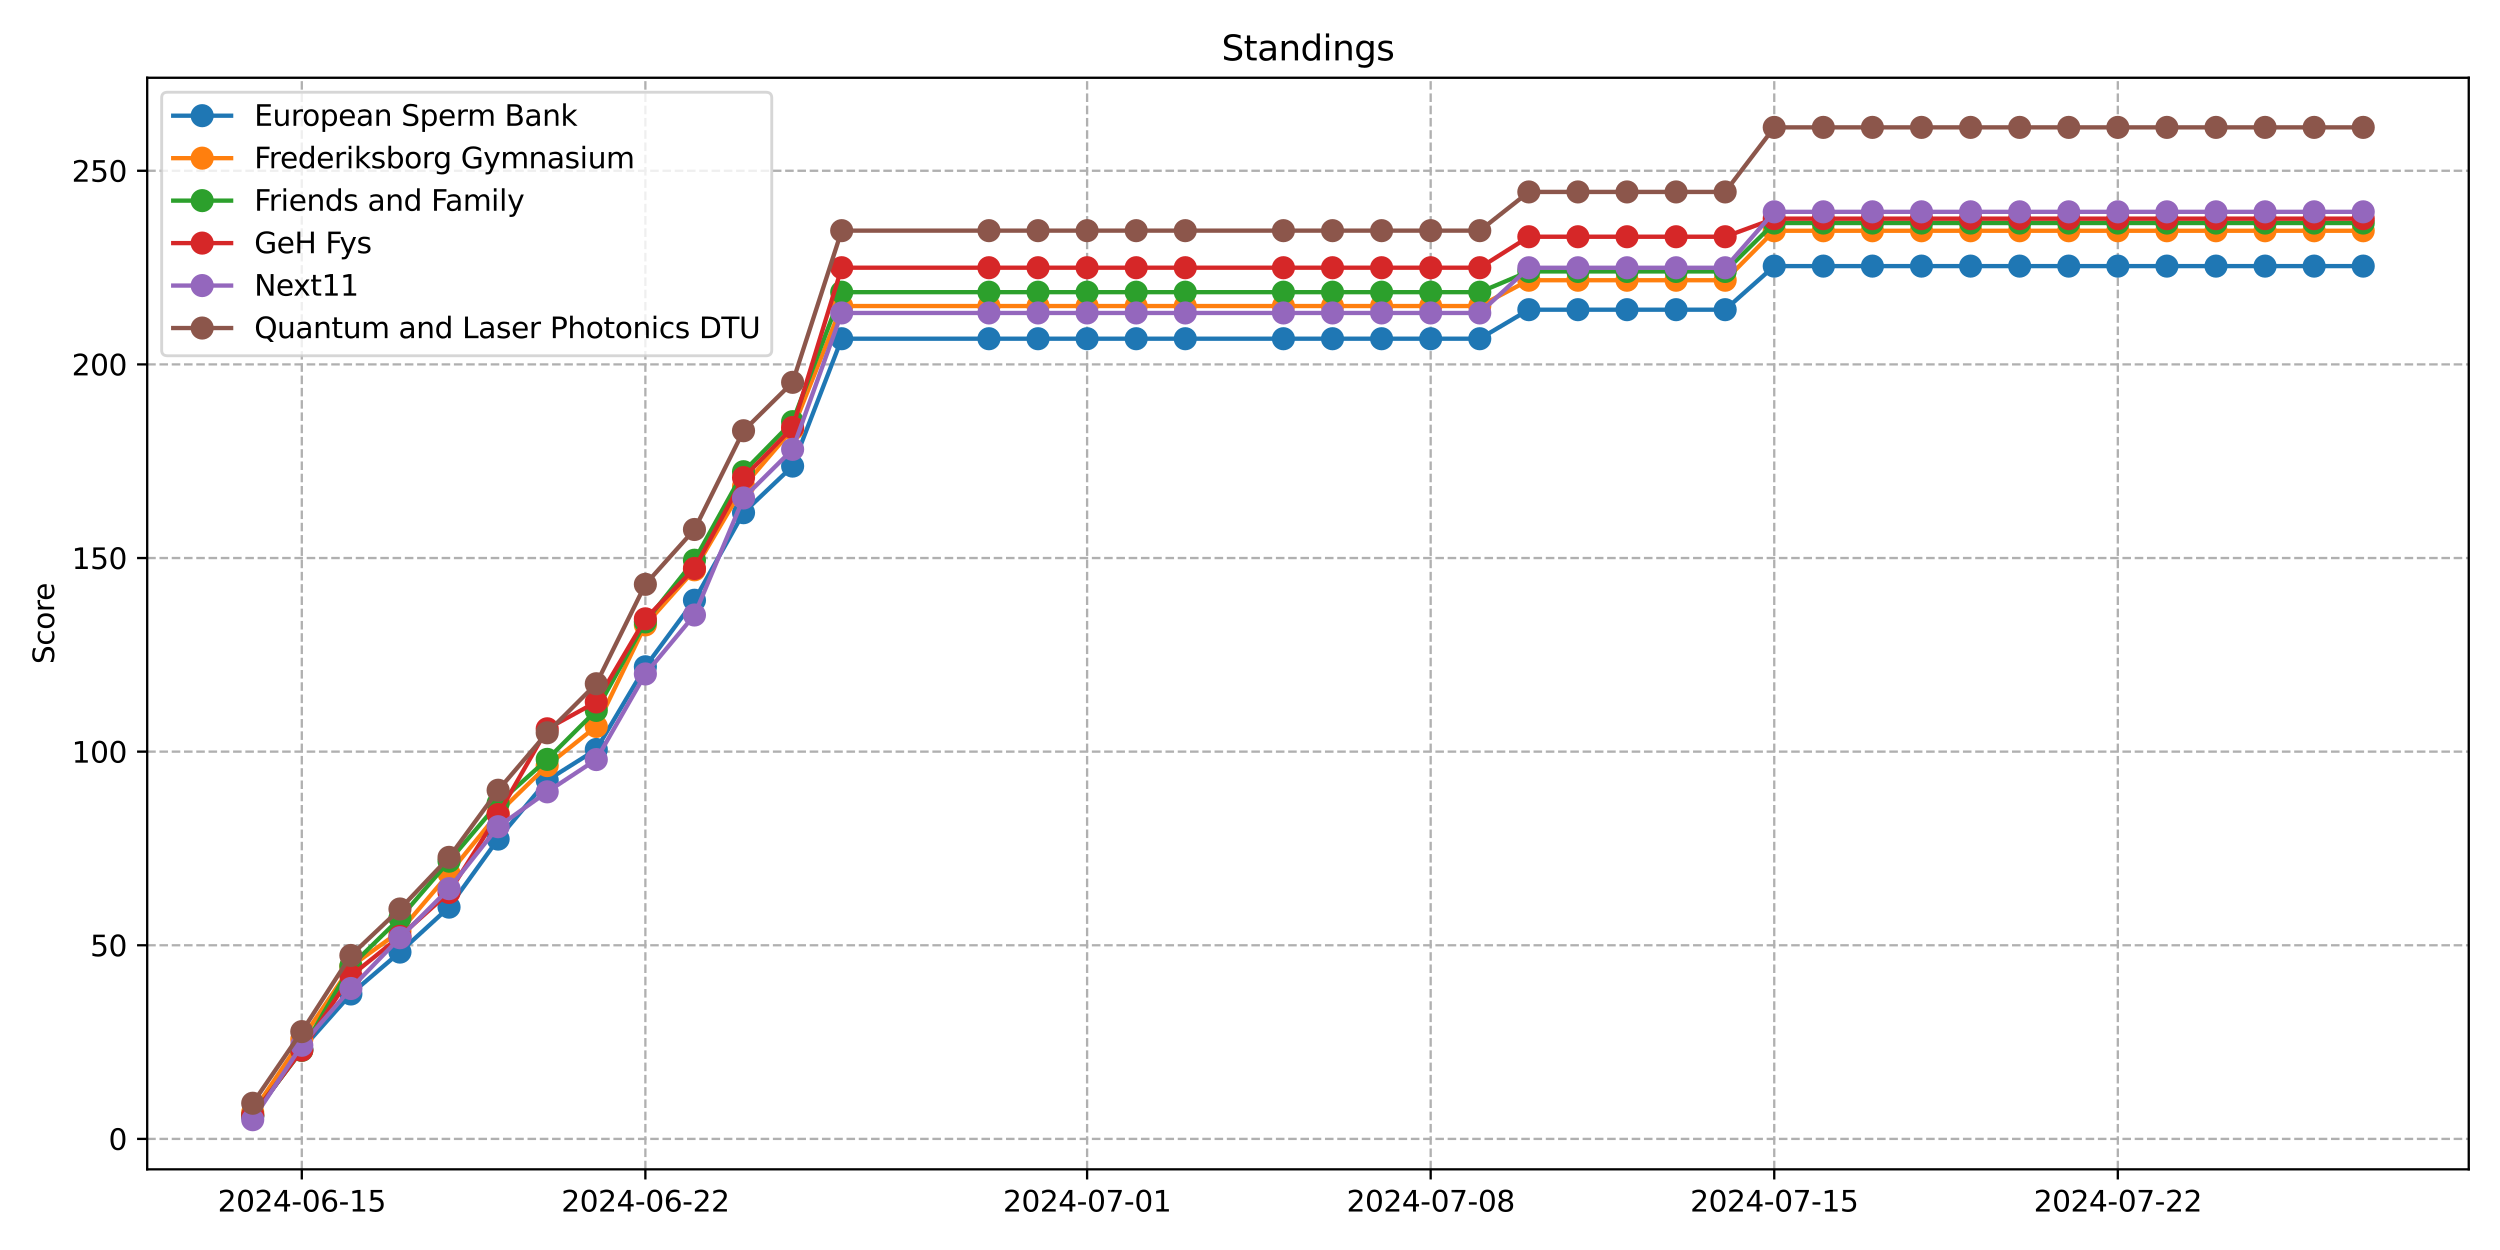 <?xml version="1.0" encoding="utf-8" standalone="no"?>
<!DOCTYPE svg PUBLIC "-//W3C//DTD SVG 1.1//EN"
  "http://www.w3.org/Graphics/SVG/1.1/DTD/svg11.dtd">
<svg xmlns:xlink="http://www.w3.org/1999/xlink" width="864pt" height="432pt" viewBox="0 0 864 432" xmlns="http://www.w3.org/2000/svg" version="1.1">
 <defs>
  <style type="text/css">*{stroke-linejoin: round; stroke-linecap: butt}</style>
 </defs>
 <g id="figure_1">
  <g id="patch_1">
   <path d="M 0 432 
L 864 432 
L 864 0 
L 0 0 
z
" style="fill: #ffffff"/>
  </g>
  <g id="axes_1">
   <g id="patch_2">
    <path d="M 50.87 404.12 
L 853.2 404.12 
L 853.2 26.88 
L 50.87 26.88 
z
" style="fill: #ffffff"/>
   </g>
   <g id="matplotlib.axis_1">
    <g id="xtick_1">
     <g id="line2d_1">
      <path d="M 104.302 404.12 
L 104.302 26.88 
" clip-path="url(#p7c7d1c2e02)" style="fill: none; stroke-dasharray: 2.96,1.28; stroke-dashoffset: 0; stroke: #b0b0b0; stroke-width: 0.8"/>
     </g>
     <g id="line2d_2">
      <defs>
       <path id="m326d88412e" d="M 0 0 
L 0 3.5 
" style="stroke: #000000; stroke-width: 0.8"/>
      </defs>
      <g>
       <use xlink:href="#m326d88412e" x="104.302" y="404.12" style="stroke: #000000; stroke-width: 0.8"/>
      </g>
     </g>
     <g id="text_1">
      <!-- 2024-06-15 -->
      <g transform="translate(75.244 418.718) scale(0.1 -0.1)">
       <defs>
        <path id="DejaVuSans-32" d="M 1228 531 
L 3431 531 
L 3431 0 
L 469 0 
L 469 531 
Q 828 903 1448 1529 
Q 2069 2156 2228 2338 
Q 2531 2678 2651 2914 
Q 2772 3150 2772 3378 
Q 2772 3750 2511 3984 
Q 2250 4219 1831 4219 
Q 1534 4219 1204 4116 
Q 875 4013 500 3803 
L 500 4441 
Q 881 4594 1212 4672 
Q 1544 4750 1819 4750 
Q 2544 4750 2975 4387 
Q 3406 4025 3406 3419 
Q 3406 3131 3298 2873 
Q 3191 2616 2906 2266 
Q 2828 2175 2409 1742 
Q 1991 1309 1228 531 
z
" transform="scale(0.016)"/>
        <path id="DejaVuSans-30" d="M 2034 4250 
Q 1547 4250 1301 3770 
Q 1056 3291 1056 2328 
Q 1056 1369 1301 889 
Q 1547 409 2034 409 
Q 2525 409 2770 889 
Q 3016 1369 3016 2328 
Q 3016 3291 2770 3770 
Q 2525 4250 2034 4250 
z
M 2034 4750 
Q 2819 4750 3233 4129 
Q 3647 3509 3647 2328 
Q 3647 1150 3233 529 
Q 2819 -91 2034 -91 
Q 1250 -91 836 529 
Q 422 1150 422 2328 
Q 422 3509 836 4129 
Q 1250 4750 2034 4750 
z
" transform="scale(0.016)"/>
        <path id="DejaVuSans-34" d="M 2419 4116 
L 825 1625 
L 2419 1625 
L 2419 4116 
z
M 2253 4666 
L 3047 4666 
L 3047 1625 
L 3713 1625 
L 3713 1100 
L 3047 1100 
L 3047 0 
L 2419 0 
L 2419 1100 
L 313 1100 
L 313 1709 
L 2253 4666 
z
" transform="scale(0.016)"/>
        <path id="DejaVuSans-2d" d="M 313 2009 
L 1997 2009 
L 1997 1497 
L 313 1497 
L 313 2009 
z
" transform="scale(0.016)"/>
        <path id="DejaVuSans-36" d="M 2113 2584 
Q 1688 2584 1439 2293 
Q 1191 2003 1191 1497 
Q 1191 994 1439 701 
Q 1688 409 2113 409 
Q 2538 409 2786 701 
Q 3034 994 3034 1497 
Q 3034 2003 2786 2293 
Q 2538 2584 2113 2584 
z
M 3366 4563 
L 3366 3988 
Q 3128 4100 2886 4159 
Q 2644 4219 2406 4219 
Q 1781 4219 1451 3797 
Q 1122 3375 1075 2522 
Q 1259 2794 1537 2939 
Q 1816 3084 2150 3084 
Q 2853 3084 3261 2657 
Q 3669 2231 3669 1497 
Q 3669 778 3244 343 
Q 2819 -91 2113 -91 
Q 1303 -91 875 529 
Q 447 1150 447 2328 
Q 447 3434 972 4092 
Q 1497 4750 2381 4750 
Q 2619 4750 2861 4703 
Q 3103 4656 3366 4563 
z
" transform="scale(0.016)"/>
        <path id="DejaVuSans-31" d="M 794 531 
L 1825 531 
L 1825 4091 
L 703 3866 
L 703 4441 
L 1819 4666 
L 2450 4666 
L 2450 531 
L 3481 531 
L 3481 0 
L 794 0 
L 794 531 
z
" transform="scale(0.016)"/>
        <path id="DejaVuSans-35" d="M 691 4666 
L 3169 4666 
L 3169 4134 
L 1269 4134 
L 1269 2991 
Q 1406 3038 1543 3061 
Q 1681 3084 1819 3084 
Q 2600 3084 3056 2656 
Q 3513 2228 3513 1497 
Q 3513 744 3044 326 
Q 2575 -91 1722 -91 
Q 1428 -91 1123 -41 
Q 819 9 494 109 
L 494 744 
Q 775 591 1075 516 
Q 1375 441 1709 441 
Q 2250 441 2565 725 
Q 2881 1009 2881 1497 
Q 2881 1984 2565 2268 
Q 2250 2553 1709 2553 
Q 1456 2553 1204 2497 
Q 953 2441 691 2322 
L 691 4666 
z
" transform="scale(0.016)"/>
       </defs>
       <use xlink:href="#DejaVuSans-32"/>
       <use xlink:href="#DejaVuSans-30" x="63.623"/>
       <use xlink:href="#DejaVuSans-32" x="127.246"/>
       <use xlink:href="#DejaVuSans-34" x="190.869"/>
       <use xlink:href="#DejaVuSans-2d" x="254.492"/>
       <use xlink:href="#DejaVuSans-30" x="290.576"/>
       <use xlink:href="#DejaVuSans-36" x="354.199"/>
       <use xlink:href="#DejaVuSans-2d" x="417.822"/>
       <use xlink:href="#DejaVuSans-31" x="453.906"/>
       <use xlink:href="#DejaVuSans-35" x="517.529"/>
      </g>
     </g>
    </g>
    <g id="xtick_2">
     <g id="line2d_3">
      <path d="M 223.04 404.12 
L 223.04 26.88 
" clip-path="url(#p7c7d1c2e02)" style="fill: none; stroke-dasharray: 2.96,1.28; stroke-dashoffset: 0; stroke: #b0b0b0; stroke-width: 0.8"/>
     </g>
     <g id="line2d_4">
      <g>
       <use xlink:href="#m326d88412e" x="223.04" y="404.12" style="stroke: #000000; stroke-width: 0.8"/>
      </g>
     </g>
     <g id="text_2">
      <!-- 2024-06-22 -->
      <g transform="translate(193.982 418.718) scale(0.1 -0.1)">
       <use xlink:href="#DejaVuSans-32"/>
       <use xlink:href="#DejaVuSans-30" x="63.623"/>
       <use xlink:href="#DejaVuSans-32" x="127.246"/>
       <use xlink:href="#DejaVuSans-34" x="190.869"/>
       <use xlink:href="#DejaVuSans-2d" x="254.492"/>
       <use xlink:href="#DejaVuSans-30" x="290.576"/>
       <use xlink:href="#DejaVuSans-36" x="354.199"/>
       <use xlink:href="#DejaVuSans-2d" x="417.822"/>
       <use xlink:href="#DejaVuSans-32" x="453.906"/>
       <use xlink:href="#DejaVuSans-32" x="517.529"/>
      </g>
     </g>
    </g>
    <g id="xtick_3">
     <g id="line2d_5">
      <path d="M 375.703 404.12 
L 375.703 26.88 
" clip-path="url(#p7c7d1c2e02)" style="fill: none; stroke-dasharray: 2.96,1.28; stroke-dashoffset: 0; stroke: #b0b0b0; stroke-width: 0.8"/>
     </g>
     <g id="line2d_6">
      <g>
       <use xlink:href="#m326d88412e" x="375.703" y="404.12" style="stroke: #000000; stroke-width: 0.8"/>
      </g>
     </g>
     <g id="text_3">
      <!-- 2024-07-01 -->
      <g transform="translate(346.646 418.718) scale(0.1 -0.1)">
       <defs>
        <path id="DejaVuSans-37" d="M 525 4666 
L 3525 4666 
L 3525 4397 
L 1831 0 
L 1172 0 
L 2766 4134 
L 525 4134 
L 525 4666 
z
" transform="scale(0.016)"/>
       </defs>
       <use xlink:href="#DejaVuSans-32"/>
       <use xlink:href="#DejaVuSans-30" x="63.623"/>
       <use xlink:href="#DejaVuSans-32" x="127.246"/>
       <use xlink:href="#DejaVuSans-34" x="190.869"/>
       <use xlink:href="#DejaVuSans-2d" x="254.492"/>
       <use xlink:href="#DejaVuSans-30" x="290.576"/>
       <use xlink:href="#DejaVuSans-37" x="354.199"/>
       <use xlink:href="#DejaVuSans-2d" x="417.822"/>
       <use xlink:href="#DejaVuSans-30" x="453.906"/>
       <use xlink:href="#DejaVuSans-31" x="517.529"/>
      </g>
     </g>
    </g>
    <g id="xtick_4">
     <g id="line2d_7">
      <path d="M 494.441 404.12 
L 494.441 26.88 
" clip-path="url(#p7c7d1c2e02)" style="fill: none; stroke-dasharray: 2.96,1.28; stroke-dashoffset: 0; stroke: #b0b0b0; stroke-width: 0.8"/>
     </g>
     <g id="line2d_8">
      <g>
       <use xlink:href="#m326d88412e" x="494.441" y="404.12" style="stroke: #000000; stroke-width: 0.8"/>
      </g>
     </g>
     <g id="text_4">
      <!-- 2024-07-08 -->
      <g transform="translate(465.384 418.718) scale(0.1 -0.1)">
       <defs>
        <path id="DejaVuSans-38" d="M 2034 2216 
Q 1584 2216 1326 1975 
Q 1069 1734 1069 1313 
Q 1069 891 1326 650 
Q 1584 409 2034 409 
Q 2484 409 2743 651 
Q 3003 894 3003 1313 
Q 3003 1734 2745 1975 
Q 2488 2216 2034 2216 
z
M 1403 2484 
Q 997 2584 770 2862 
Q 544 3141 544 3541 
Q 544 4100 942 4425 
Q 1341 4750 2034 4750 
Q 2731 4750 3128 4425 
Q 3525 4100 3525 3541 
Q 3525 3141 3298 2862 
Q 3072 2584 2669 2484 
Q 3125 2378 3379 2068 
Q 3634 1759 3634 1313 
Q 3634 634 3220 271 
Q 2806 -91 2034 -91 
Q 1263 -91 848 271 
Q 434 634 434 1313 
Q 434 1759 690 2068 
Q 947 2378 1403 2484 
z
M 1172 3481 
Q 1172 3119 1398 2916 
Q 1625 2713 2034 2713 
Q 2441 2713 2670 2916 
Q 2900 3119 2900 3481 
Q 2900 3844 2670 4047 
Q 2441 4250 2034 4250 
Q 1625 4250 1398 4047 
Q 1172 3844 1172 3481 
z
" transform="scale(0.016)"/>
       </defs>
       <use xlink:href="#DejaVuSans-32"/>
       <use xlink:href="#DejaVuSans-30" x="63.623"/>
       <use xlink:href="#DejaVuSans-32" x="127.246"/>
       <use xlink:href="#DejaVuSans-34" x="190.869"/>
       <use xlink:href="#DejaVuSans-2d" x="254.492"/>
       <use xlink:href="#DejaVuSans-30" x="290.576"/>
       <use xlink:href="#DejaVuSans-37" x="354.199"/>
       <use xlink:href="#DejaVuSans-2d" x="417.822"/>
       <use xlink:href="#DejaVuSans-30" x="453.906"/>
       <use xlink:href="#DejaVuSans-38" x="517.529"/>
      </g>
     </g>
    </g>
    <g id="xtick_5">
     <g id="line2d_9">
      <path d="M 613.18 404.12 
L 613.18 26.88 
" clip-path="url(#p7c7d1c2e02)" style="fill: none; stroke-dasharray: 2.96,1.28; stroke-dashoffset: 0; stroke: #b0b0b0; stroke-width: 0.8"/>
     </g>
     <g id="line2d_10">
      <g>
       <use xlink:href="#m326d88412e" x="613.18" y="404.12" style="stroke: #000000; stroke-width: 0.8"/>
      </g>
     </g>
     <g id="text_5">
      <!-- 2024-07-15 -->
      <g transform="translate(584.122 418.718) scale(0.1 -0.1)">
       <use xlink:href="#DejaVuSans-32"/>
       <use xlink:href="#DejaVuSans-30" x="63.623"/>
       <use xlink:href="#DejaVuSans-32" x="127.246"/>
       <use xlink:href="#DejaVuSans-34" x="190.869"/>
       <use xlink:href="#DejaVuSans-2d" x="254.492"/>
       <use xlink:href="#DejaVuSans-30" x="290.576"/>
       <use xlink:href="#DejaVuSans-37" x="354.199"/>
       <use xlink:href="#DejaVuSans-2d" x="417.822"/>
       <use xlink:href="#DejaVuSans-31" x="453.906"/>
       <use xlink:href="#DejaVuSans-35" x="517.529"/>
      </g>
     </g>
    </g>
    <g id="xtick_6">
     <g id="line2d_11">
      <path d="M 731.918 404.12 
L 731.918 26.88 
" clip-path="url(#p7c7d1c2e02)" style="fill: none; stroke-dasharray: 2.96,1.28; stroke-dashoffset: 0; stroke: #b0b0b0; stroke-width: 0.8"/>
     </g>
     <g id="line2d_12">
      <g>
       <use xlink:href="#m326d88412e" x="731.918" y="404.12" style="stroke: #000000; stroke-width: 0.8"/>
      </g>
     </g>
     <g id="text_6">
      <!-- 2024-07-22 -->
      <g transform="translate(702.86 418.718) scale(0.1 -0.1)">
       <use xlink:href="#DejaVuSans-32"/>
       <use xlink:href="#DejaVuSans-30" x="63.623"/>
       <use xlink:href="#DejaVuSans-32" x="127.246"/>
       <use xlink:href="#DejaVuSans-34" x="190.869"/>
       <use xlink:href="#DejaVuSans-2d" x="254.492"/>
       <use xlink:href="#DejaVuSans-30" x="290.576"/>
       <use xlink:href="#DejaVuSans-37" x="354.199"/>
       <use xlink:href="#DejaVuSans-2d" x="417.822"/>
       <use xlink:href="#DejaVuSans-32" x="453.906"/>
       <use xlink:href="#DejaVuSans-32" x="517.529"/>
      </g>
     </g>
    </g>
   </g>
   <g id="matplotlib.axis_2">
    <g id="ytick_1">
     <g id="line2d_13">
      <path d="M 50.87 393.6 
L 853.2 393.6 
" clip-path="url(#p7c7d1c2e02)" style="fill: none; stroke-dasharray: 2.96,1.28; stroke-dashoffset: 0; stroke: #b0b0b0; stroke-width: 0.8"/>
     </g>
     <g id="line2d_14">
      <defs>
       <path id="m7c14d8cdb3" d="M 0 0 
L -3.5 0 
" style="stroke: #000000; stroke-width: 0.8"/>
      </defs>
      <g>
       <use xlink:href="#m7c14d8cdb3" x="50.87" y="393.6" style="stroke: #000000; stroke-width: 0.8"/>
      </g>
     </g>
     <g id="text_7">
      <!-- 0 -->
      <g transform="translate(37.508 397.4) scale(0.1 -0.1)">
       <use xlink:href="#DejaVuSans-30"/>
      </g>
     </g>
    </g>
    <g id="ytick_2">
     <g id="line2d_15">
      <path d="M 50.87 326.684 
L 853.2 326.684 
" clip-path="url(#p7c7d1c2e02)" style="fill: none; stroke-dasharray: 2.96,1.28; stroke-dashoffset: 0; stroke: #b0b0b0; stroke-width: 0.8"/>
     </g>
     <g id="line2d_16">
      <g>
       <use xlink:href="#m7c14d8cdb3" x="50.87" y="326.684" style="stroke: #000000; stroke-width: 0.8"/>
      </g>
     </g>
     <g id="text_8">
      <!-- 50 -->
      <g transform="translate(31.145 330.483) scale(0.1 -0.1)">
       <use xlink:href="#DejaVuSans-35"/>
       <use xlink:href="#DejaVuSans-30" x="63.623"/>
      </g>
     </g>
    </g>
    <g id="ytick_3">
     <g id="line2d_17">
      <path d="M 50.87 259.768 
L 853.2 259.768 
" clip-path="url(#p7c7d1c2e02)" style="fill: none; stroke-dasharray: 2.96,1.28; stroke-dashoffset: 0; stroke: #b0b0b0; stroke-width: 0.8"/>
     </g>
     <g id="line2d_18">
      <g>
       <use xlink:href="#m7c14d8cdb3" x="50.87" y="259.768" style="stroke: #000000; stroke-width: 0.8"/>
      </g>
     </g>
     <g id="text_9">
      <!-- 100 -->
      <g transform="translate(24.782 263.567) scale(0.1 -0.1)">
       <use xlink:href="#DejaVuSans-31"/>
       <use xlink:href="#DejaVuSans-30" x="63.623"/>
       <use xlink:href="#DejaVuSans-30" x="127.246"/>
      </g>
     </g>
    </g>
    <g id="ytick_4">
     <g id="line2d_19">
      <path d="M 50.87 192.852 
L 853.2 192.852 
" clip-path="url(#p7c7d1c2e02)" style="fill: none; stroke-dasharray: 2.96,1.28; stroke-dashoffset: 0; stroke: #b0b0b0; stroke-width: 0.8"/>
     </g>
     <g id="line2d_20">
      <g>
       <use xlink:href="#m7c14d8cdb3" x="50.87" y="192.852" style="stroke: #000000; stroke-width: 0.8"/>
      </g>
     </g>
     <g id="text_10">
      <!-- 150 -->
      <g transform="translate(24.782 196.651) scale(0.1 -0.1)">
       <use xlink:href="#DejaVuSans-31"/>
       <use xlink:href="#DejaVuSans-35" x="63.623"/>
       <use xlink:href="#DejaVuSans-30" x="127.246"/>
      </g>
     </g>
    </g>
    <g id="ytick_5">
     <g id="line2d_21">
      <path d="M 50.87 125.935 
L 853.2 125.935 
" clip-path="url(#p7c7d1c2e02)" style="fill: none; stroke-dasharray: 2.96,1.28; stroke-dashoffset: 0; stroke: #b0b0b0; stroke-width: 0.8"/>
     </g>
     <g id="line2d_22">
      <g>
       <use xlink:href="#m7c14d8cdb3" x="50.87" y="125.935" style="stroke: #000000; stroke-width: 0.8"/>
      </g>
     </g>
     <g id="text_11">
      <!-- 200 -->
      <g transform="translate(24.782 129.735) scale(0.1 -0.1)">
       <use xlink:href="#DejaVuSans-32"/>
       <use xlink:href="#DejaVuSans-30" x="63.623"/>
       <use xlink:href="#DejaVuSans-30" x="127.246"/>
      </g>
     </g>
    </g>
    <g id="ytick_6">
     <g id="line2d_23">
      <path d="M 50.87 59.019 
L 853.2 59.019 
" clip-path="url(#p7c7d1c2e02)" style="fill: none; stroke-dasharray: 2.96,1.28; stroke-dashoffset: 0; stroke: #b0b0b0; stroke-width: 0.8"/>
     </g>
     <g id="line2d_24">
      <g>
       <use xlink:href="#m7c14d8cdb3" x="50.87" y="59.019" style="stroke: #000000; stroke-width: 0.8"/>
      </g>
     </g>
     <g id="text_12">
      <!-- 250 -->
      <g transform="translate(24.782 62.818) scale(0.1 -0.1)">
       <use xlink:href="#DejaVuSans-32"/>
       <use xlink:href="#DejaVuSans-35" x="63.623"/>
       <use xlink:href="#DejaVuSans-30" x="127.246"/>
      </g>
     </g>
    </g>
    <g id="text_13">
     <!-- Score -->
     <g transform="translate(18.703 229.502) rotate(-90) scale(0.1 -0.1)">
      <defs>
       <path id="DejaVuSans-53" d="M 3425 4513 
L 3425 3897 
Q 3066 4069 2747 4153 
Q 2428 4238 2131 4238 
Q 1616 4238 1336 4038 
Q 1056 3838 1056 3469 
Q 1056 3159 1242 3001 
Q 1428 2844 1947 2747 
L 2328 2669 
Q 3034 2534 3370 2195 
Q 3706 1856 3706 1288 
Q 3706 609 3251 259 
Q 2797 -91 1919 -91 
Q 1588 -91 1214 -16 
Q 841 59 441 206 
L 441 856 
Q 825 641 1194 531 
Q 1563 422 1919 422 
Q 2459 422 2753 634 
Q 3047 847 3047 1241 
Q 3047 1584 2836 1778 
Q 2625 1972 2144 2069 
L 1759 2144 
Q 1053 2284 737 2584 
Q 422 2884 422 3419 
Q 422 4038 858 4394 
Q 1294 4750 2059 4750 
Q 2388 4750 2728 4690 
Q 3069 4631 3425 4513 
z
" transform="scale(0.016)"/>
       <path id="DejaVuSans-63" d="M 3122 3366 
L 3122 2828 
Q 2878 2963 2633 3030 
Q 2388 3097 2138 3097 
Q 1578 3097 1268 2742 
Q 959 2388 959 1747 
Q 959 1106 1268 751 
Q 1578 397 2138 397 
Q 2388 397 2633 464 
Q 2878 531 3122 666 
L 3122 134 
Q 2881 22 2623 -34 
Q 2366 -91 2075 -91 
Q 1284 -91 818 406 
Q 353 903 353 1747 
Q 353 2603 823 3093 
Q 1294 3584 2113 3584 
Q 2378 3584 2631 3529 
Q 2884 3475 3122 3366 
z
" transform="scale(0.016)"/>
       <path id="DejaVuSans-6f" d="M 1959 3097 
Q 1497 3097 1228 2736 
Q 959 2375 959 1747 
Q 959 1119 1226 758 
Q 1494 397 1959 397 
Q 2419 397 2687 759 
Q 2956 1122 2956 1747 
Q 2956 2369 2687 2733 
Q 2419 3097 1959 3097 
z
M 1959 3584 
Q 2709 3584 3137 3096 
Q 3566 2609 3566 1747 
Q 3566 888 3137 398 
Q 2709 -91 1959 -91 
Q 1206 -91 779 398 
Q 353 888 353 1747 
Q 353 2609 779 3096 
Q 1206 3584 1959 3584 
z
" transform="scale(0.016)"/>
       <path id="DejaVuSans-72" d="M 2631 2963 
Q 2534 3019 2420 3045 
Q 2306 3072 2169 3072 
Q 1681 3072 1420 2755 
Q 1159 2438 1159 1844 
L 1159 0 
L 581 0 
L 581 3500 
L 1159 3500 
L 1159 2956 
Q 1341 3275 1631 3429 
Q 1922 3584 2338 3584 
Q 2397 3584 2469 3576 
Q 2541 3569 2628 3553 
L 2631 2963 
z
" transform="scale(0.016)"/>
       <path id="DejaVuSans-65" d="M 3597 1894 
L 3597 1613 
L 953 1613 
Q 991 1019 1311 708 
Q 1631 397 2203 397 
Q 2534 397 2845 478 
Q 3156 559 3463 722 
L 3463 178 
Q 3153 47 2828 -22 
Q 2503 -91 2169 -91 
Q 1331 -91 842 396 
Q 353 884 353 1716 
Q 353 2575 817 3079 
Q 1281 3584 2069 3584 
Q 2775 3584 3186 3129 
Q 3597 2675 3597 1894 
z
M 3022 2063 
Q 3016 2534 2758 2815 
Q 2500 3097 2075 3097 
Q 1594 3097 1305 2825 
Q 1016 2553 972 2059 
L 3022 2063 
z
" transform="scale(0.016)"/>
      </defs>
      <use xlink:href="#DejaVuSans-53"/>
      <use xlink:href="#DejaVuSans-63" x="63.477"/>
      <use xlink:href="#DejaVuSans-6f" x="118.457"/>
      <use xlink:href="#DejaVuSans-72" x="179.639"/>
      <use xlink:href="#DejaVuSans-65" x="218.502"/>
     </g>
    </g>
   </g>
   <g id="line2d_25">
    <path d="M 87.34 385.777 
L 104.302 362.643 
L 121.265 343.524 
L 138.227 329.042 
L 155.19 313.507 
L 172.152 289.991 
L 189.115 269.677 
L 206.078 259.019 
L 223.04 230.436 
L 240.003 207.445 
L 256.965 177.19 
L 273.928 161.082 
L 290.89 117.06 
L 341.778 117.06 
L 358.741 117.06 
L 375.703 117.06 
L 392.666 117.06 
L 409.629 117.06 
L 443.554 117.06 
L 460.516 117.06 
L 477.479 117.06 
L 494.441 117.06 
L 511.404 117.06 
L 528.367 107.023 
L 545.329 107.023 
L 562.292 107.023 
L 579.254 107.023 
L 596.217 107.023 
L 613.18 91.967 
L 630.142 91.967 
L 647.105 91.967 
L 664.067 91.967 
L 681.03 91.967 
L 697.992 91.967 
L 714.955 91.967 
L 731.918 91.967 
L 748.88 91.967 
L 765.843 91.967 
L 782.805 91.967 
L 799.768 91.967 
L 816.73 91.967 
" clip-path="url(#p7c7d1c2e02)" style="fill: none; stroke: #1f77b4; stroke-width: 1.5; stroke-linecap: square"/>
    <defs>
     <path id="m30e84871f9" d="M 0 3.5 
C 0.928 3.5 1.819 3.131 2.475 2.475 
C 3.131 1.819 3.5 0.928 3.5 0 
C 3.5 -0.928 3.131 -1.819 2.475 -2.475 
C 1.819 -3.131 0.928 -3.5 0 -3.5 
C -0.928 -3.5 -1.819 -3.131 -2.475 -2.475 
C -3.131 -1.819 -3.5 -0.928 -3.5 0 
C -3.5 0.928 -3.131 1.819 -2.475 2.475 
C -1.819 3.131 -0.928 3.5 0 3.5 
z
" style="stroke: #1f77b4"/>
    </defs>
    <g clip-path="url(#p7c7d1c2e02)">
     <use xlink:href="#m30e84871f9" x="87.34" y="385.777" style="fill: #1f77b4; stroke: #1f77b4"/>
     <use xlink:href="#m30e84871f9" x="104.302" y="362.643" style="fill: #1f77b4; stroke: #1f77b4"/>
     <use xlink:href="#m30e84871f9" x="121.265" y="343.524" style="fill: #1f77b4; stroke: #1f77b4"/>
     <use xlink:href="#m30e84871f9" x="138.227" y="329.042" style="fill: #1f77b4; stroke: #1f77b4"/>
     <use xlink:href="#m30e84871f9" x="155.19" y="313.507" style="fill: #1f77b4; stroke: #1f77b4"/>
     <use xlink:href="#m30e84871f9" x="172.152" y="289.991" style="fill: #1f77b4; stroke: #1f77b4"/>
     <use xlink:href="#m30e84871f9" x="189.115" y="269.677" style="fill: #1f77b4; stroke: #1f77b4"/>
     <use xlink:href="#m30e84871f9" x="206.078" y="259.019" style="fill: #1f77b4; stroke: #1f77b4"/>
     <use xlink:href="#m30e84871f9" x="223.04" y="230.436" style="fill: #1f77b4; stroke: #1f77b4"/>
     <use xlink:href="#m30e84871f9" x="240.003" y="207.445" style="fill: #1f77b4; stroke: #1f77b4"/>
     <use xlink:href="#m30e84871f9" x="256.965" y="177.19" style="fill: #1f77b4; stroke: #1f77b4"/>
     <use xlink:href="#m30e84871f9" x="273.928" y="161.082" style="fill: #1f77b4; stroke: #1f77b4"/>
     <use xlink:href="#m30e84871f9" x="290.89" y="117.06" style="fill: #1f77b4; stroke: #1f77b4"/>
     <use xlink:href="#m30e84871f9" x="341.778" y="117.06" style="fill: #1f77b4; stroke: #1f77b4"/>
     <use xlink:href="#m30e84871f9" x="358.741" y="117.06" style="fill: #1f77b4; stroke: #1f77b4"/>
     <use xlink:href="#m30e84871f9" x="375.703" y="117.06" style="fill: #1f77b4; stroke: #1f77b4"/>
     <use xlink:href="#m30e84871f9" x="392.666" y="117.06" style="fill: #1f77b4; stroke: #1f77b4"/>
     <use xlink:href="#m30e84871f9" x="409.629" y="117.06" style="fill: #1f77b4; stroke: #1f77b4"/>
     <use xlink:href="#m30e84871f9" x="443.554" y="117.06" style="fill: #1f77b4; stroke: #1f77b4"/>
     <use xlink:href="#m30e84871f9" x="460.516" y="117.06" style="fill: #1f77b4; stroke: #1f77b4"/>
     <use xlink:href="#m30e84871f9" x="477.479" y="117.06" style="fill: #1f77b4; stroke: #1f77b4"/>
     <use xlink:href="#m30e84871f9" x="494.441" y="117.06" style="fill: #1f77b4; stroke: #1f77b4"/>
     <use xlink:href="#m30e84871f9" x="511.404" y="117.06" style="fill: #1f77b4; stroke: #1f77b4"/>
     <use xlink:href="#m30e84871f9" x="528.367" y="107.023" style="fill: #1f77b4; stroke: #1f77b4"/>
     <use xlink:href="#m30e84871f9" x="545.329" y="107.023" style="fill: #1f77b4; stroke: #1f77b4"/>
     <use xlink:href="#m30e84871f9" x="562.292" y="107.023" style="fill: #1f77b4; stroke: #1f77b4"/>
     <use xlink:href="#m30e84871f9" x="579.254" y="107.023" style="fill: #1f77b4; stroke: #1f77b4"/>
     <use xlink:href="#m30e84871f9" x="596.217" y="107.023" style="fill: #1f77b4; stroke: #1f77b4"/>
     <use xlink:href="#m30e84871f9" x="613.18" y="91.967" style="fill: #1f77b4; stroke: #1f77b4"/>
     <use xlink:href="#m30e84871f9" x="630.142" y="91.967" style="fill: #1f77b4; stroke: #1f77b4"/>
     <use xlink:href="#m30e84871f9" x="647.105" y="91.967" style="fill: #1f77b4; stroke: #1f77b4"/>
     <use xlink:href="#m30e84871f9" x="664.067" y="91.967" style="fill: #1f77b4; stroke: #1f77b4"/>
     <use xlink:href="#m30e84871f9" x="681.03" y="91.967" style="fill: #1f77b4; stroke: #1f77b4"/>
     <use xlink:href="#m30e84871f9" x="697.992" y="91.967" style="fill: #1f77b4; stroke: #1f77b4"/>
     <use xlink:href="#m30e84871f9" x="714.955" y="91.967" style="fill: #1f77b4; stroke: #1f77b4"/>
     <use xlink:href="#m30e84871f9" x="731.918" y="91.967" style="fill: #1f77b4; stroke: #1f77b4"/>
     <use xlink:href="#m30e84871f9" x="748.88" y="91.967" style="fill: #1f77b4; stroke: #1f77b4"/>
     <use xlink:href="#m30e84871f9" x="765.843" y="91.967" style="fill: #1f77b4; stroke: #1f77b4"/>
     <use xlink:href="#m30e84871f9" x="782.805" y="91.967" style="fill: #1f77b4; stroke: #1f77b4"/>
     <use xlink:href="#m30e84871f9" x="799.768" y="91.967" style="fill: #1f77b4; stroke: #1f77b4"/>
     <use xlink:href="#m30e84871f9" x="816.73" y="91.967" style="fill: #1f77b4; stroke: #1f77b4"/>
    </g>
   </g>
   <g id="line2d_26">
    <path d="M 87.34 384.438 
L 104.302 359.159 
L 121.265 334.028 
L 138.227 321.834 
L 155.19 301.908 
L 172.152 281.09 
L 189.115 264.584 
L 206.078 251.052 
L 223.04 215.958 
L 240.003 196.924 
L 256.965 168.076 
L 273.928 148.298 
L 290.89 105.769 
L 341.778 105.769 
L 358.741 105.769 
L 375.703 105.769 
L 392.666 105.769 
L 409.629 105.769 
L 443.554 105.769 
L 460.516 105.769 
L 477.479 105.769 
L 494.441 105.769 
L 511.404 105.769 
L 528.367 96.847 
L 545.329 96.847 
L 562.292 96.847 
L 579.254 96.847 
L 596.217 96.847 
L 613.18 79.746 
L 630.142 79.746 
L 647.105 79.746 
L 664.067 79.746 
L 681.03 79.746 
L 697.992 79.746 
L 714.955 79.746 
L 731.918 79.746 
L 748.88 79.746 
L 765.843 79.746 
L 782.805 79.746 
L 799.768 79.746 
L 816.73 79.746 
" clip-path="url(#p7c7d1c2e02)" style="fill: none; stroke: #ff7f0e; stroke-width: 1.5; stroke-linecap: square"/>
    <defs>
     <path id="m74d8c5603e" d="M 0 3.5 
C 0.928 3.5 1.819 3.131 2.475 2.475 
C 3.131 1.819 3.5 0.928 3.5 0 
C 3.5 -0.928 3.131 -1.819 2.475 -2.475 
C 1.819 -3.131 0.928 -3.5 0 -3.5 
C -0.928 -3.5 -1.819 -3.131 -2.475 -2.475 
C -3.131 -1.819 -3.5 -0.928 -3.5 0 
C -3.5 0.928 -3.131 1.819 -2.475 2.475 
C -1.819 3.131 -0.928 3.5 0 3.5 
z
" style="stroke: #ff7f0e"/>
    </defs>
    <g clip-path="url(#p7c7d1c2e02)">
     <use xlink:href="#m74d8c5603e" x="87.34" y="384.438" style="fill: #ff7f0e; stroke: #ff7f0e"/>
     <use xlink:href="#m74d8c5603e" x="104.302" y="359.159" style="fill: #ff7f0e; stroke: #ff7f0e"/>
     <use xlink:href="#m74d8c5603e" x="121.265" y="334.028" style="fill: #ff7f0e; stroke: #ff7f0e"/>
     <use xlink:href="#m74d8c5603e" x="138.227" y="321.834" style="fill: #ff7f0e; stroke: #ff7f0e"/>
     <use xlink:href="#m74d8c5603e" x="155.19" y="301.908" style="fill: #ff7f0e; stroke: #ff7f0e"/>
     <use xlink:href="#m74d8c5603e" x="172.152" y="281.09" style="fill: #ff7f0e; stroke: #ff7f0e"/>
     <use xlink:href="#m74d8c5603e" x="189.115" y="264.584" style="fill: #ff7f0e; stroke: #ff7f0e"/>
     <use xlink:href="#m74d8c5603e" x="206.078" y="251.052" style="fill: #ff7f0e; stroke: #ff7f0e"/>
     <use xlink:href="#m74d8c5603e" x="223.04" y="215.958" style="fill: #ff7f0e; stroke: #ff7f0e"/>
     <use xlink:href="#m74d8c5603e" x="240.003" y="196.924" style="fill: #ff7f0e; stroke: #ff7f0e"/>
     <use xlink:href="#m74d8c5603e" x="256.965" y="168.076" style="fill: #ff7f0e; stroke: #ff7f0e"/>
     <use xlink:href="#m74d8c5603e" x="273.928" y="148.298" style="fill: #ff7f0e; stroke: #ff7f0e"/>
     <use xlink:href="#m74d8c5603e" x="290.89" y="105.769" style="fill: #ff7f0e; stroke: #ff7f0e"/>
     <use xlink:href="#m74d8c5603e" x="341.778" y="105.769" style="fill: #ff7f0e; stroke: #ff7f0e"/>
     <use xlink:href="#m74d8c5603e" x="358.741" y="105.769" style="fill: #ff7f0e; stroke: #ff7f0e"/>
     <use xlink:href="#m74d8c5603e" x="375.703" y="105.769" style="fill: #ff7f0e; stroke: #ff7f0e"/>
     <use xlink:href="#m74d8c5603e" x="392.666" y="105.769" style="fill: #ff7f0e; stroke: #ff7f0e"/>
     <use xlink:href="#m74d8c5603e" x="409.629" y="105.769" style="fill: #ff7f0e; stroke: #ff7f0e"/>
     <use xlink:href="#m74d8c5603e" x="443.554" y="105.769" style="fill: #ff7f0e; stroke: #ff7f0e"/>
     <use xlink:href="#m74d8c5603e" x="460.516" y="105.769" style="fill: #ff7f0e; stroke: #ff7f0e"/>
     <use xlink:href="#m74d8c5603e" x="477.479" y="105.769" style="fill: #ff7f0e; stroke: #ff7f0e"/>
     <use xlink:href="#m74d8c5603e" x="494.441" y="105.769" style="fill: #ff7f0e; stroke: #ff7f0e"/>
     <use xlink:href="#m74d8c5603e" x="511.404" y="105.769" style="fill: #ff7f0e; stroke: #ff7f0e"/>
     <use xlink:href="#m74d8c5603e" x="528.367" y="96.847" style="fill: #ff7f0e; stroke: #ff7f0e"/>
     <use xlink:href="#m74d8c5603e" x="545.329" y="96.847" style="fill: #ff7f0e; stroke: #ff7f0e"/>
     <use xlink:href="#m74d8c5603e" x="562.292" y="96.847" style="fill: #ff7f0e; stroke: #ff7f0e"/>
     <use xlink:href="#m74d8c5603e" x="579.254" y="96.847" style="fill: #ff7f0e; stroke: #ff7f0e"/>
     <use xlink:href="#m74d8c5603e" x="596.217" y="96.847" style="fill: #ff7f0e; stroke: #ff7f0e"/>
     <use xlink:href="#m74d8c5603e" x="613.18" y="79.746" style="fill: #ff7f0e; stroke: #ff7f0e"/>
     <use xlink:href="#m74d8c5603e" x="630.142" y="79.746" style="fill: #ff7f0e; stroke: #ff7f0e"/>
     <use xlink:href="#m74d8c5603e" x="647.105" y="79.746" style="fill: #ff7f0e; stroke: #ff7f0e"/>
     <use xlink:href="#m74d8c5603e" x="664.067" y="79.746" style="fill: #ff7f0e; stroke: #ff7f0e"/>
     <use xlink:href="#m74d8c5603e" x="681.03" y="79.746" style="fill: #ff7f0e; stroke: #ff7f0e"/>
     <use xlink:href="#m74d8c5603e" x="697.992" y="79.746" style="fill: #ff7f0e; stroke: #ff7f0e"/>
     <use xlink:href="#m74d8c5603e" x="714.955" y="79.746" style="fill: #ff7f0e; stroke: #ff7f0e"/>
     <use xlink:href="#m74d8c5603e" x="731.918" y="79.746" style="fill: #ff7f0e; stroke: #ff7f0e"/>
     <use xlink:href="#m74d8c5603e" x="748.88" y="79.746" style="fill: #ff7f0e; stroke: #ff7f0e"/>
     <use xlink:href="#m74d8c5603e" x="765.843" y="79.746" style="fill: #ff7f0e; stroke: #ff7f0e"/>
     <use xlink:href="#m74d8c5603e" x="782.805" y="79.746" style="fill: #ff7f0e; stroke: #ff7f0e"/>
     <use xlink:href="#m74d8c5603e" x="799.768" y="79.746" style="fill: #ff7f0e; stroke: #ff7f0e"/>
     <use xlink:href="#m74d8c5603e" x="816.73" y="79.746" style="fill: #ff7f0e; stroke: #ff7f0e"/>
    </g>
   </g>
   <g id="line2d_27">
    <path d="M 87.34 385.471 
L 104.302 363.007 
L 121.265 333.85 
L 138.227 317.312 
L 155.19 297.62 
L 172.152 277.64 
L 189.115 262.441 
L 206.078 245.521 
L 223.04 214.93 
L 240.003 193.613 
L 256.965 163.023 
L 273.928 145.72 
L 290.89 100.982 
L 341.778 100.982 
L 358.741 100.982 
L 375.703 100.982 
L 392.666 100.982 
L 409.629 100.982 
L 443.554 100.982 
L 460.516 100.982 
L 477.479 100.982 
L 494.441 100.982 
L 511.404 100.982 
L 528.367 93.812 
L 545.329 93.812 
L 562.292 93.812 
L 579.254 93.812 
L 596.217 93.812 
L 613.18 77.083 
L 630.142 77.083 
L 647.105 77.083 
L 664.067 77.083 
L 681.03 77.083 
L 697.992 77.083 
L 714.955 77.083 
L 731.918 77.083 
L 748.88 77.083 
L 765.843 77.083 
L 782.805 77.083 
L 799.768 77.083 
L 816.73 77.083 
" clip-path="url(#p7c7d1c2e02)" style="fill: none; stroke: #2ca02c; stroke-width: 1.5; stroke-linecap: square"/>
    <defs>
     <path id="m433009fb82" d="M 0 3.5 
C 0.928 3.5 1.819 3.131 2.475 2.475 
C 3.131 1.819 3.5 0.928 3.5 0 
C 3.5 -0.928 3.131 -1.819 2.475 -2.475 
C 1.819 -3.131 0.928 -3.5 0 -3.5 
C -0.928 -3.5 -1.819 -3.131 -2.475 -2.475 
C -3.131 -1.819 -3.5 -0.928 -3.5 0 
C -3.5 0.928 -3.131 1.819 -2.475 2.475 
C -1.819 3.131 -0.928 3.5 0 3.5 
z
" style="stroke: #2ca02c"/>
    </defs>
    <g clip-path="url(#p7c7d1c2e02)">
     <use xlink:href="#m433009fb82" x="87.34" y="385.471" style="fill: #2ca02c; stroke: #2ca02c"/>
     <use xlink:href="#m433009fb82" x="104.302" y="363.007" style="fill: #2ca02c; stroke: #2ca02c"/>
     <use xlink:href="#m433009fb82" x="121.265" y="333.85" style="fill: #2ca02c; stroke: #2ca02c"/>
     <use xlink:href="#m433009fb82" x="138.227" y="317.312" style="fill: #2ca02c; stroke: #2ca02c"/>
     <use xlink:href="#m433009fb82" x="155.19" y="297.62" style="fill: #2ca02c; stroke: #2ca02c"/>
     <use xlink:href="#m433009fb82" x="172.152" y="277.64" style="fill: #2ca02c; stroke: #2ca02c"/>
     <use xlink:href="#m433009fb82" x="189.115" y="262.441" style="fill: #2ca02c; stroke: #2ca02c"/>
     <use xlink:href="#m433009fb82" x="206.078" y="245.521" style="fill: #2ca02c; stroke: #2ca02c"/>
     <use xlink:href="#m433009fb82" x="223.04" y="214.93" style="fill: #2ca02c; stroke: #2ca02c"/>
     <use xlink:href="#m433009fb82" x="240.003" y="193.613" style="fill: #2ca02c; stroke: #2ca02c"/>
     <use xlink:href="#m433009fb82" x="256.965" y="163.023" style="fill: #2ca02c; stroke: #2ca02c"/>
     <use xlink:href="#m433009fb82" x="273.928" y="145.72" style="fill: #2ca02c; stroke: #2ca02c"/>
     <use xlink:href="#m433009fb82" x="290.89" y="100.982" style="fill: #2ca02c; stroke: #2ca02c"/>
     <use xlink:href="#m433009fb82" x="341.778" y="100.982" style="fill: #2ca02c; stroke: #2ca02c"/>
     <use xlink:href="#m433009fb82" x="358.741" y="100.982" style="fill: #2ca02c; stroke: #2ca02c"/>
     <use xlink:href="#m433009fb82" x="375.703" y="100.982" style="fill: #2ca02c; stroke: #2ca02c"/>
     <use xlink:href="#m433009fb82" x="392.666" y="100.982" style="fill: #2ca02c; stroke: #2ca02c"/>
     <use xlink:href="#m433009fb82" x="409.629" y="100.982" style="fill: #2ca02c; stroke: #2ca02c"/>
     <use xlink:href="#m433009fb82" x="443.554" y="100.982" style="fill: #2ca02c; stroke: #2ca02c"/>
     <use xlink:href="#m433009fb82" x="460.516" y="100.982" style="fill: #2ca02c; stroke: #2ca02c"/>
     <use xlink:href="#m433009fb82" x="477.479" y="100.982" style="fill: #2ca02c; stroke: #2ca02c"/>
     <use xlink:href="#m433009fb82" x="494.441" y="100.982" style="fill: #2ca02c; stroke: #2ca02c"/>
     <use xlink:href="#m433009fb82" x="511.404" y="100.982" style="fill: #2ca02c; stroke: #2ca02c"/>
     <use xlink:href="#m433009fb82" x="528.367" y="93.812" style="fill: #2ca02c; stroke: #2ca02c"/>
     <use xlink:href="#m433009fb82" x="545.329" y="93.812" style="fill: #2ca02c; stroke: #2ca02c"/>
     <use xlink:href="#m433009fb82" x="562.292" y="93.812" style="fill: #2ca02c; stroke: #2ca02c"/>
     <use xlink:href="#m433009fb82" x="579.254" y="93.812" style="fill: #2ca02c; stroke: #2ca02c"/>
     <use xlink:href="#m433009fb82" x="596.217" y="93.812" style="fill: #2ca02c; stroke: #2ca02c"/>
     <use xlink:href="#m433009fb82" x="613.18" y="77.083" style="fill: #2ca02c; stroke: #2ca02c"/>
     <use xlink:href="#m433009fb82" x="630.142" y="77.083" style="fill: #2ca02c; stroke: #2ca02c"/>
     <use xlink:href="#m433009fb82" x="647.105" y="77.083" style="fill: #2ca02c; stroke: #2ca02c"/>
     <use xlink:href="#m433009fb82" x="664.067" y="77.083" style="fill: #2ca02c; stroke: #2ca02c"/>
     <use xlink:href="#m433009fb82" x="681.03" y="77.083" style="fill: #2ca02c; stroke: #2ca02c"/>
     <use xlink:href="#m433009fb82" x="697.992" y="77.083" style="fill: #2ca02c; stroke: #2ca02c"/>
     <use xlink:href="#m433009fb82" x="714.955" y="77.083" style="fill: #2ca02c; stroke: #2ca02c"/>
     <use xlink:href="#m433009fb82" x="731.918" y="77.083" style="fill: #2ca02c; stroke: #2ca02c"/>
     <use xlink:href="#m433009fb82" x="748.88" y="77.083" style="fill: #2ca02c; stroke: #2ca02c"/>
     <use xlink:href="#m433009fb82" x="765.843" y="77.083" style="fill: #2ca02c; stroke: #2ca02c"/>
     <use xlink:href="#m433009fb82" x="782.805" y="77.083" style="fill: #2ca02c; stroke: #2ca02c"/>
     <use xlink:href="#m433009fb82" x="799.768" y="77.083" style="fill: #2ca02c; stroke: #2ca02c"/>
     <use xlink:href="#m433009fb82" x="816.73" y="77.083" style="fill: #2ca02c; stroke: #2ca02c"/>
    </g>
   </g>
   <g id="line2d_28">
    <path d="M 87.34 385.438 
L 104.302 362.954 
L 121.265 337.258 
L 138.227 323.607 
L 155.19 308.44 
L 172.152 281.495 
L 189.115 251.873 
L 206.078 242.594 
L 223.04 213.865 
L 240.003 196.466 
L 256.965 165.06 
L 273.928 147.751 
L 290.89 92.523 
L 341.778 92.523 
L 358.741 92.523 
L 375.703 92.523 
L 392.666 92.523 
L 409.629 92.523 
L 443.554 92.523 
L 460.516 92.523 
L 477.479 92.523 
L 494.441 92.523 
L 511.404 92.523 
L 528.367 81.817 
L 545.329 81.817 
L 562.292 81.817 
L 579.254 81.817 
L 596.217 81.817 
L 613.18 75.571 
L 630.142 75.571 
L 647.105 75.571 
L 664.067 75.571 
L 681.03 75.571 
L 697.992 75.571 
L 714.955 75.571 
L 731.918 75.571 
L 748.88 75.571 
L 765.843 75.571 
L 782.805 75.571 
L 799.768 75.571 
L 816.73 75.571 
" clip-path="url(#p7c7d1c2e02)" style="fill: none; stroke: #d62728; stroke-width: 1.5; stroke-linecap: square"/>
    <defs>
     <path id="md160109e4c" d="M 0 3.5 
C 0.928 3.5 1.819 3.131 2.475 2.475 
C 3.131 1.819 3.5 0.928 3.5 0 
C 3.5 -0.928 3.131 -1.819 2.475 -2.475 
C 1.819 -3.131 0.928 -3.5 0 -3.5 
C -0.928 -3.5 -1.819 -3.131 -2.475 -2.475 
C -3.131 -1.819 -3.5 -0.928 -3.5 0 
C -3.5 0.928 -3.131 1.819 -2.475 2.475 
C -1.819 3.131 -0.928 3.5 0 3.5 
z
" style="stroke: #d62728"/>
    </defs>
    <g clip-path="url(#p7c7d1c2e02)">
     <use xlink:href="#md160109e4c" x="87.34" y="385.438" style="fill: #d62728; stroke: #d62728"/>
     <use xlink:href="#md160109e4c" x="104.302" y="362.954" style="fill: #d62728; stroke: #d62728"/>
     <use xlink:href="#md160109e4c" x="121.265" y="337.258" style="fill: #d62728; stroke: #d62728"/>
     <use xlink:href="#md160109e4c" x="138.227" y="323.607" style="fill: #d62728; stroke: #d62728"/>
     <use xlink:href="#md160109e4c" x="155.19" y="308.44" style="fill: #d62728; stroke: #d62728"/>
     <use xlink:href="#md160109e4c" x="172.152" y="281.495" style="fill: #d62728; stroke: #d62728"/>
     <use xlink:href="#md160109e4c" x="189.115" y="251.873" style="fill: #d62728; stroke: #d62728"/>
     <use xlink:href="#md160109e4c" x="206.078" y="242.594" style="fill: #d62728; stroke: #d62728"/>
     <use xlink:href="#md160109e4c" x="223.04" y="213.865" style="fill: #d62728; stroke: #d62728"/>
     <use xlink:href="#md160109e4c" x="240.003" y="196.466" style="fill: #d62728; stroke: #d62728"/>
     <use xlink:href="#md160109e4c" x="256.965" y="165.06" style="fill: #d62728; stroke: #d62728"/>
     <use xlink:href="#md160109e4c" x="273.928" y="147.751" style="fill: #d62728; stroke: #d62728"/>
     <use xlink:href="#md160109e4c" x="290.89" y="92.523" style="fill: #d62728; stroke: #d62728"/>
     <use xlink:href="#md160109e4c" x="341.778" y="92.523" style="fill: #d62728; stroke: #d62728"/>
     <use xlink:href="#md160109e4c" x="358.741" y="92.523" style="fill: #d62728; stroke: #d62728"/>
     <use xlink:href="#md160109e4c" x="375.703" y="92.523" style="fill: #d62728; stroke: #d62728"/>
     <use xlink:href="#md160109e4c" x="392.666" y="92.523" style="fill: #d62728; stroke: #d62728"/>
     <use xlink:href="#md160109e4c" x="409.629" y="92.523" style="fill: #d62728; stroke: #d62728"/>
     <use xlink:href="#md160109e4c" x="443.554" y="92.523" style="fill: #d62728; stroke: #d62728"/>
     <use xlink:href="#md160109e4c" x="460.516" y="92.523" style="fill: #d62728; stroke: #d62728"/>
     <use xlink:href="#md160109e4c" x="477.479" y="92.523" style="fill: #d62728; stroke: #d62728"/>
     <use xlink:href="#md160109e4c" x="494.441" y="92.523" style="fill: #d62728; stroke: #d62728"/>
     <use xlink:href="#md160109e4c" x="511.404" y="92.523" style="fill: #d62728; stroke: #d62728"/>
     <use xlink:href="#md160109e4c" x="528.367" y="81.817" style="fill: #d62728; stroke: #d62728"/>
     <use xlink:href="#md160109e4c" x="545.329" y="81.817" style="fill: #d62728; stroke: #d62728"/>
     <use xlink:href="#md160109e4c" x="562.292" y="81.817" style="fill: #d62728; stroke: #d62728"/>
     <use xlink:href="#md160109e4c" x="579.254" y="81.817" style="fill: #d62728; stroke: #d62728"/>
     <use xlink:href="#md160109e4c" x="596.217" y="81.817" style="fill: #d62728; stroke: #d62728"/>
     <use xlink:href="#md160109e4c" x="613.18" y="75.571" style="fill: #d62728; stroke: #d62728"/>
     <use xlink:href="#md160109e4c" x="630.142" y="75.571" style="fill: #d62728; stroke: #d62728"/>
     <use xlink:href="#md160109e4c" x="647.105" y="75.571" style="fill: #d62728; stroke: #d62728"/>
     <use xlink:href="#md160109e4c" x="664.067" y="75.571" style="fill: #d62728; stroke: #d62728"/>
     <use xlink:href="#md160109e4c" x="681.03" y="75.571" style="fill: #d62728; stroke: #d62728"/>
     <use xlink:href="#md160109e4c" x="697.992" y="75.571" style="fill: #d62728; stroke: #d62728"/>
     <use xlink:href="#md160109e4c" x="714.955" y="75.571" style="fill: #d62728; stroke: #d62728"/>
     <use xlink:href="#md160109e4c" x="731.918" y="75.571" style="fill: #d62728; stroke: #d62728"/>
     <use xlink:href="#md160109e4c" x="748.88" y="75.571" style="fill: #d62728; stroke: #d62728"/>
     <use xlink:href="#md160109e4c" x="765.843" y="75.571" style="fill: #d62728; stroke: #d62728"/>
     <use xlink:href="#md160109e4c" x="782.805" y="75.571" style="fill: #d62728; stroke: #d62728"/>
     <use xlink:href="#md160109e4c" x="799.768" y="75.571" style="fill: #d62728; stroke: #d62728"/>
     <use xlink:href="#md160109e4c" x="816.73" y="75.571" style="fill: #d62728; stroke: #d62728"/>
    </g>
   </g>
   <g id="line2d_29">
    <path d="M 87.34 386.973 
L 104.302 361.247 
L 121.265 341.618 
L 138.227 324.071 
L 155.19 307.119 
L 172.152 285.706 
L 189.115 273.661 
L 206.078 262.508 
L 223.04 232.917 
L 240.003 212.544 
L 256.965 172.097 
L 273.928 155.294 
L 290.89 108.155 
L 341.778 108.155 
L 358.741 108.155 
L 375.703 108.155 
L 392.666 108.155 
L 409.629 108.155 
L 443.554 108.155 
L 460.516 108.155 
L 477.479 108.155 
L 494.441 108.155 
L 511.404 108.155 
L 528.367 92.541 
L 545.329 92.541 
L 562.292 92.541 
L 579.254 92.541 
L 596.217 92.541 
L 613.18 73.21 
L 630.142 73.21 
L 647.105 73.21 
L 664.067 73.21 
L 681.03 73.21 
L 697.992 73.21 
L 714.955 73.21 
L 731.918 73.21 
L 748.88 73.21 
L 765.843 73.21 
L 782.805 73.21 
L 799.768 73.21 
L 816.73 73.21 
" clip-path="url(#p7c7d1c2e02)" style="fill: none; stroke: #9467bd; stroke-width: 1.5; stroke-linecap: square"/>
    <defs>
     <path id="m61fa975800" d="M 0 3.5 
C 0.928 3.5 1.819 3.131 2.475 2.475 
C 3.131 1.819 3.5 0.928 3.5 0 
C 3.5 -0.928 3.131 -1.819 2.475 -2.475 
C 1.819 -3.131 0.928 -3.5 0 -3.5 
C -0.928 -3.5 -1.819 -3.131 -2.475 -2.475 
C -3.131 -1.819 -3.5 -0.928 -3.5 0 
C -3.5 0.928 -3.131 1.819 -2.475 2.475 
C -1.819 3.131 -0.928 3.5 0 3.5 
z
" style="stroke: #9467bd"/>
    </defs>
    <g clip-path="url(#p7c7d1c2e02)">
     <use xlink:href="#m61fa975800" x="87.34" y="386.973" style="fill: #9467bd; stroke: #9467bd"/>
     <use xlink:href="#m61fa975800" x="104.302" y="361.247" style="fill: #9467bd; stroke: #9467bd"/>
     <use xlink:href="#m61fa975800" x="121.265" y="341.618" style="fill: #9467bd; stroke: #9467bd"/>
     <use xlink:href="#m61fa975800" x="138.227" y="324.071" style="fill: #9467bd; stroke: #9467bd"/>
     <use xlink:href="#m61fa975800" x="155.19" y="307.119" style="fill: #9467bd; stroke: #9467bd"/>
     <use xlink:href="#m61fa975800" x="172.152" y="285.706" style="fill: #9467bd; stroke: #9467bd"/>
     <use xlink:href="#m61fa975800" x="189.115" y="273.661" style="fill: #9467bd; stroke: #9467bd"/>
     <use xlink:href="#m61fa975800" x="206.078" y="262.508" style="fill: #9467bd; stroke: #9467bd"/>
     <use xlink:href="#m61fa975800" x="223.04" y="232.917" style="fill: #9467bd; stroke: #9467bd"/>
     <use xlink:href="#m61fa975800" x="240.003" y="212.544" style="fill: #9467bd; stroke: #9467bd"/>
     <use xlink:href="#m61fa975800" x="256.965" y="172.097" style="fill: #9467bd; stroke: #9467bd"/>
     <use xlink:href="#m61fa975800" x="273.928" y="155.294" style="fill: #9467bd; stroke: #9467bd"/>
     <use xlink:href="#m61fa975800" x="290.89" y="108.155" style="fill: #9467bd; stroke: #9467bd"/>
     <use xlink:href="#m61fa975800" x="341.778" y="108.155" style="fill: #9467bd; stroke: #9467bd"/>
     <use xlink:href="#m61fa975800" x="358.741" y="108.155" style="fill: #9467bd; stroke: #9467bd"/>
     <use xlink:href="#m61fa975800" x="375.703" y="108.155" style="fill: #9467bd; stroke: #9467bd"/>
     <use xlink:href="#m61fa975800" x="392.666" y="108.155" style="fill: #9467bd; stroke: #9467bd"/>
     <use xlink:href="#m61fa975800" x="409.629" y="108.155" style="fill: #9467bd; stroke: #9467bd"/>
     <use xlink:href="#m61fa975800" x="443.554" y="108.155" style="fill: #9467bd; stroke: #9467bd"/>
     <use xlink:href="#m61fa975800" x="460.516" y="108.155" style="fill: #9467bd; stroke: #9467bd"/>
     <use xlink:href="#m61fa975800" x="477.479" y="108.155" style="fill: #9467bd; stroke: #9467bd"/>
     <use xlink:href="#m61fa975800" x="494.441" y="108.155" style="fill: #9467bd; stroke: #9467bd"/>
     <use xlink:href="#m61fa975800" x="511.404" y="108.155" style="fill: #9467bd; stroke: #9467bd"/>
     <use xlink:href="#m61fa975800" x="528.367" y="92.541" style="fill: #9467bd; stroke: #9467bd"/>
     <use xlink:href="#m61fa975800" x="545.329" y="92.541" style="fill: #9467bd; stroke: #9467bd"/>
     <use xlink:href="#m61fa975800" x="562.292" y="92.541" style="fill: #9467bd; stroke: #9467bd"/>
     <use xlink:href="#m61fa975800" x="579.254" y="92.541" style="fill: #9467bd; stroke: #9467bd"/>
     <use xlink:href="#m61fa975800" x="596.217" y="92.541" style="fill: #9467bd; stroke: #9467bd"/>
     <use xlink:href="#m61fa975800" x="613.18" y="73.21" style="fill: #9467bd; stroke: #9467bd"/>
     <use xlink:href="#m61fa975800" x="630.142" y="73.21" style="fill: #9467bd; stroke: #9467bd"/>
     <use xlink:href="#m61fa975800" x="647.105" y="73.21" style="fill: #9467bd; stroke: #9467bd"/>
     <use xlink:href="#m61fa975800" x="664.067" y="73.21" style="fill: #9467bd; stroke: #9467bd"/>
     <use xlink:href="#m61fa975800" x="681.03" y="73.21" style="fill: #9467bd; stroke: #9467bd"/>
     <use xlink:href="#m61fa975800" x="697.992" y="73.21" style="fill: #9467bd; stroke: #9467bd"/>
     <use xlink:href="#m61fa975800" x="714.955" y="73.21" style="fill: #9467bd; stroke: #9467bd"/>
     <use xlink:href="#m61fa975800" x="731.918" y="73.21" style="fill: #9467bd; stroke: #9467bd"/>
     <use xlink:href="#m61fa975800" x="748.88" y="73.21" style="fill: #9467bd; stroke: #9467bd"/>
     <use xlink:href="#m61fa975800" x="765.843" y="73.21" style="fill: #9467bd; stroke: #9467bd"/>
     <use xlink:href="#m61fa975800" x="782.805" y="73.21" style="fill: #9467bd; stroke: #9467bd"/>
     <use xlink:href="#m61fa975800" x="799.768" y="73.21" style="fill: #9467bd; stroke: #9467bd"/>
     <use xlink:href="#m61fa975800" x="816.73" y="73.21" style="fill: #9467bd; stroke: #9467bd"/>
    </g>
   </g>
   <g id="line2d_30">
    <path d="M 87.34 381.285 
L 104.302 356.526 
L 121.265 330.206 
L 138.227 314.146 
L 155.19 296.302 
L 172.152 273.104 
L 189.115 253.252 
L 206.078 236.3 
L 223.04 201.95 
L 240.003 182.99 
L 256.965 148.863 
L 273.928 132.134 
L 290.89 79.716 
L 341.778 79.716 
L 358.741 79.716 
L 375.703 79.716 
L 392.666 79.716 
L 409.629 79.716 
L 443.554 79.716 
L 460.516 79.716 
L 477.479 79.716 
L 494.441 79.716 
L 511.404 79.716 
L 528.367 66.333 
L 545.329 66.333 
L 562.292 66.333 
L 579.254 66.333 
L 596.217 66.333 
L 613.18 44.027 
L 630.142 44.027 
L 647.105 44.027 
L 664.067 44.027 
L 681.03 44.027 
L 697.992 44.027 
L 714.955 44.027 
L 731.918 44.027 
L 748.88 44.027 
L 765.843 44.027 
L 782.805 44.027 
L 799.768 44.027 
L 816.73 44.027 
" clip-path="url(#p7c7d1c2e02)" style="fill: none; stroke: #8c564b; stroke-width: 1.5; stroke-linecap: square"/>
    <defs>
     <path id="md68203fd17" d="M 0 3.5 
C 0.928 3.5 1.819 3.131 2.475 2.475 
C 3.131 1.819 3.5 0.928 3.5 0 
C 3.5 -0.928 3.131 -1.819 2.475 -2.475 
C 1.819 -3.131 0.928 -3.5 0 -3.5 
C -0.928 -3.5 -1.819 -3.131 -2.475 -2.475 
C -3.131 -1.819 -3.5 -0.928 -3.5 0 
C -3.5 0.928 -3.131 1.819 -2.475 2.475 
C -1.819 3.131 -0.928 3.5 0 3.5 
z
" style="stroke: #8c564b"/>
    </defs>
    <g clip-path="url(#p7c7d1c2e02)">
     <use xlink:href="#md68203fd17" x="87.34" y="381.285" style="fill: #8c564b; stroke: #8c564b"/>
     <use xlink:href="#md68203fd17" x="104.302" y="356.526" style="fill: #8c564b; stroke: #8c564b"/>
     <use xlink:href="#md68203fd17" x="121.265" y="330.206" style="fill: #8c564b; stroke: #8c564b"/>
     <use xlink:href="#md68203fd17" x="138.227" y="314.146" style="fill: #8c564b; stroke: #8c564b"/>
     <use xlink:href="#md68203fd17" x="155.19" y="296.302" style="fill: #8c564b; stroke: #8c564b"/>
     <use xlink:href="#md68203fd17" x="172.152" y="273.104" style="fill: #8c564b; stroke: #8c564b"/>
     <use xlink:href="#md68203fd17" x="189.115" y="253.252" style="fill: #8c564b; stroke: #8c564b"/>
     <use xlink:href="#md68203fd17" x="206.078" y="236.3" style="fill: #8c564b; stroke: #8c564b"/>
     <use xlink:href="#md68203fd17" x="223.04" y="201.95" style="fill: #8c564b; stroke: #8c564b"/>
     <use xlink:href="#md68203fd17" x="240.003" y="182.99" style="fill: #8c564b; stroke: #8c564b"/>
     <use xlink:href="#md68203fd17" x="256.965" y="148.863" style="fill: #8c564b; stroke: #8c564b"/>
     <use xlink:href="#md68203fd17" x="273.928" y="132.134" style="fill: #8c564b; stroke: #8c564b"/>
     <use xlink:href="#md68203fd17" x="290.89" y="79.716" style="fill: #8c564b; stroke: #8c564b"/>
     <use xlink:href="#md68203fd17" x="341.778" y="79.716" style="fill: #8c564b; stroke: #8c564b"/>
     <use xlink:href="#md68203fd17" x="358.741" y="79.716" style="fill: #8c564b; stroke: #8c564b"/>
     <use xlink:href="#md68203fd17" x="375.703" y="79.716" style="fill: #8c564b; stroke: #8c564b"/>
     <use xlink:href="#md68203fd17" x="392.666" y="79.716" style="fill: #8c564b; stroke: #8c564b"/>
     <use xlink:href="#md68203fd17" x="409.629" y="79.716" style="fill: #8c564b; stroke: #8c564b"/>
     <use xlink:href="#md68203fd17" x="443.554" y="79.716" style="fill: #8c564b; stroke: #8c564b"/>
     <use xlink:href="#md68203fd17" x="460.516" y="79.716" style="fill: #8c564b; stroke: #8c564b"/>
     <use xlink:href="#md68203fd17" x="477.479" y="79.716" style="fill: #8c564b; stroke: #8c564b"/>
     <use xlink:href="#md68203fd17" x="494.441" y="79.716" style="fill: #8c564b; stroke: #8c564b"/>
     <use xlink:href="#md68203fd17" x="511.404" y="79.716" style="fill: #8c564b; stroke: #8c564b"/>
     <use xlink:href="#md68203fd17" x="528.367" y="66.333" style="fill: #8c564b; stroke: #8c564b"/>
     <use xlink:href="#md68203fd17" x="545.329" y="66.333" style="fill: #8c564b; stroke: #8c564b"/>
     <use xlink:href="#md68203fd17" x="562.292" y="66.333" style="fill: #8c564b; stroke: #8c564b"/>
     <use xlink:href="#md68203fd17" x="579.254" y="66.333" style="fill: #8c564b; stroke: #8c564b"/>
     <use xlink:href="#md68203fd17" x="596.217" y="66.333" style="fill: #8c564b; stroke: #8c564b"/>
     <use xlink:href="#md68203fd17" x="613.18" y="44.027" style="fill: #8c564b; stroke: #8c564b"/>
     <use xlink:href="#md68203fd17" x="630.142" y="44.027" style="fill: #8c564b; stroke: #8c564b"/>
     <use xlink:href="#md68203fd17" x="647.105" y="44.027" style="fill: #8c564b; stroke: #8c564b"/>
     <use xlink:href="#md68203fd17" x="664.067" y="44.027" style="fill: #8c564b; stroke: #8c564b"/>
     <use xlink:href="#md68203fd17" x="681.03" y="44.027" style="fill: #8c564b; stroke: #8c564b"/>
     <use xlink:href="#md68203fd17" x="697.992" y="44.027" style="fill: #8c564b; stroke: #8c564b"/>
     <use xlink:href="#md68203fd17" x="714.955" y="44.027" style="fill: #8c564b; stroke: #8c564b"/>
     <use xlink:href="#md68203fd17" x="731.918" y="44.027" style="fill: #8c564b; stroke: #8c564b"/>
     <use xlink:href="#md68203fd17" x="748.88" y="44.027" style="fill: #8c564b; stroke: #8c564b"/>
     <use xlink:href="#md68203fd17" x="765.843" y="44.027" style="fill: #8c564b; stroke: #8c564b"/>
     <use xlink:href="#md68203fd17" x="782.805" y="44.027" style="fill: #8c564b; stroke: #8c564b"/>
     <use xlink:href="#md68203fd17" x="799.768" y="44.027" style="fill: #8c564b; stroke: #8c564b"/>
     <use xlink:href="#md68203fd17" x="816.73" y="44.027" style="fill: #8c564b; stroke: #8c564b"/>
    </g>
   </g>
   <g id="patch_3">
    <path d="M 50.87 404.12 
L 50.87 26.88 
" style="fill: none; stroke: #000000; stroke-width: 0.8; stroke-linejoin: miter; stroke-linecap: square"/>
   </g>
   <g id="patch_4">
    <path d="M 853.2 404.12 
L 853.2 26.88 
" style="fill: none; stroke: #000000; stroke-width: 0.8; stroke-linejoin: miter; stroke-linecap: square"/>
   </g>
   <g id="patch_5">
    <path d="M 50.87 404.12 
L 853.2 404.12 
" style="fill: none; stroke: #000000; stroke-width: 0.8; stroke-linejoin: miter; stroke-linecap: square"/>
   </g>
   <g id="patch_6">
    <path d="M 50.87 26.88 
L 853.2 26.88 
" style="fill: none; stroke: #000000; stroke-width: 0.8; stroke-linejoin: miter; stroke-linecap: square"/>
   </g>
   <g id="text_14">
    <!-- Standings -->
    <g transform="translate(422.181 20.88) scale(0.12 -0.12)">
     <defs>
      <path id="DejaVuSans-74" d="M 1172 4494 
L 1172 3500 
L 2356 3500 
L 2356 3053 
L 1172 3053 
L 1172 1153 
Q 1172 725 1289 603 
Q 1406 481 1766 481 
L 2356 481 
L 2356 0 
L 1766 0 
Q 1100 0 847 248 
Q 594 497 594 1153 
L 594 3053 
L 172 3053 
L 172 3500 
L 594 3500 
L 594 4494 
L 1172 4494 
z
" transform="scale(0.016)"/>
      <path id="DejaVuSans-61" d="M 2194 1759 
Q 1497 1759 1228 1600 
Q 959 1441 959 1056 
Q 959 750 1161 570 
Q 1363 391 1709 391 
Q 2188 391 2477 730 
Q 2766 1069 2766 1631 
L 2766 1759 
L 2194 1759 
z
M 3341 1997 
L 3341 0 
L 2766 0 
L 2766 531 
Q 2569 213 2275 61 
Q 1981 -91 1556 -91 
Q 1019 -91 701 211 
Q 384 513 384 1019 
Q 384 1609 779 1909 
Q 1175 2209 1959 2209 
L 2766 2209 
L 2766 2266 
Q 2766 2663 2505 2880 
Q 2244 3097 1772 3097 
Q 1472 3097 1187 3025 
Q 903 2953 641 2809 
L 641 3341 
Q 956 3463 1253 3523 
Q 1550 3584 1831 3584 
Q 2591 3584 2966 3190 
Q 3341 2797 3341 1997 
z
" transform="scale(0.016)"/>
      <path id="DejaVuSans-6e" d="M 3513 2113 
L 3513 0 
L 2938 0 
L 2938 2094 
Q 2938 2591 2744 2837 
Q 2550 3084 2163 3084 
Q 1697 3084 1428 2787 
Q 1159 2491 1159 1978 
L 1159 0 
L 581 0 
L 581 3500 
L 1159 3500 
L 1159 2956 
Q 1366 3272 1645 3428 
Q 1925 3584 2291 3584 
Q 2894 3584 3203 3211 
Q 3513 2838 3513 2113 
z
" transform="scale(0.016)"/>
      <path id="DejaVuSans-64" d="M 2906 2969 
L 2906 4863 
L 3481 4863 
L 3481 0 
L 2906 0 
L 2906 525 
Q 2725 213 2448 61 
Q 2172 -91 1784 -91 
Q 1150 -91 751 415 
Q 353 922 353 1747 
Q 353 2572 751 3078 
Q 1150 3584 1784 3584 
Q 2172 3584 2448 3432 
Q 2725 3281 2906 2969 
z
M 947 1747 
Q 947 1113 1208 752 
Q 1469 391 1925 391 
Q 2381 391 2643 752 
Q 2906 1113 2906 1747 
Q 2906 2381 2643 2742 
Q 2381 3103 1925 3103 
Q 1469 3103 1208 2742 
Q 947 2381 947 1747 
z
" transform="scale(0.016)"/>
      <path id="DejaVuSans-69" d="M 603 3500 
L 1178 3500 
L 1178 0 
L 603 0 
L 603 3500 
z
M 603 4863 
L 1178 4863 
L 1178 4134 
L 603 4134 
L 603 4863 
z
" transform="scale(0.016)"/>
      <path id="DejaVuSans-67" d="M 2906 1791 
Q 2906 2416 2648 2759 
Q 2391 3103 1925 3103 
Q 1463 3103 1205 2759 
Q 947 2416 947 1791 
Q 947 1169 1205 825 
Q 1463 481 1925 481 
Q 2391 481 2648 825 
Q 2906 1169 2906 1791 
z
M 3481 434 
Q 3481 -459 3084 -895 
Q 2688 -1331 1869 -1331 
Q 1566 -1331 1297 -1286 
Q 1028 -1241 775 -1147 
L 775 -588 
Q 1028 -725 1275 -790 
Q 1522 -856 1778 -856 
Q 2344 -856 2625 -561 
Q 2906 -266 2906 331 
L 2906 616 
Q 2728 306 2450 153 
Q 2172 0 1784 0 
Q 1141 0 747 490 
Q 353 981 353 1791 
Q 353 2603 747 3093 
Q 1141 3584 1784 3584 
Q 2172 3584 2450 3431 
Q 2728 3278 2906 2969 
L 2906 3500 
L 3481 3500 
L 3481 434 
z
" transform="scale(0.016)"/>
      <path id="DejaVuSans-73" d="M 2834 3397 
L 2834 2853 
Q 2591 2978 2328 3040 
Q 2066 3103 1784 3103 
Q 1356 3103 1142 2972 
Q 928 2841 928 2578 
Q 928 2378 1081 2264 
Q 1234 2150 1697 2047 
L 1894 2003 
Q 2506 1872 2764 1633 
Q 3022 1394 3022 966 
Q 3022 478 2636 193 
Q 2250 -91 1575 -91 
Q 1294 -91 989 -36 
Q 684 19 347 128 
L 347 722 
Q 666 556 975 473 
Q 1284 391 1588 391 
Q 1994 391 2212 530 
Q 2431 669 2431 922 
Q 2431 1156 2273 1281 
Q 2116 1406 1581 1522 
L 1381 1569 
Q 847 1681 609 1914 
Q 372 2147 372 2553 
Q 372 3047 722 3315 
Q 1072 3584 1716 3584 
Q 2034 3584 2315 3537 
Q 2597 3491 2834 3397 
z
" transform="scale(0.016)"/>
     </defs>
     <use xlink:href="#DejaVuSans-53"/>
     <use xlink:href="#DejaVuSans-74" x="63.477"/>
     <use xlink:href="#DejaVuSans-61" x="102.686"/>
     <use xlink:href="#DejaVuSans-6e" x="163.965"/>
     <use xlink:href="#DejaVuSans-64" x="227.344"/>
     <use xlink:href="#DejaVuSans-69" x="290.82"/>
     <use xlink:href="#DejaVuSans-6e" x="318.604"/>
     <use xlink:href="#DejaVuSans-67" x="381.982"/>
     <use xlink:href="#DejaVuSans-73" x="445.459"/>
    </g>
   </g>
   <g id="legend_1">
    <g id="patch_7">
     <path d="M 57.87 122.949 
L 264.718 122.949 
Q 266.718 122.949 266.718 120.949 
L 266.718 33.88 
Q 266.718 31.88 264.718 31.88 
L 57.87 31.88 
Q 55.87 31.88 55.87 33.88 
L 55.87 120.949 
Q 55.87 122.949 57.87 122.949 
z
" style="fill: #ffffff; opacity: 0.8; stroke: #cccccc; stroke-linejoin: miter"/>
    </g>
    <g id="line2d_31">
     <path d="M 59.87 39.978 
L 69.87 39.978 
L 79.87 39.978 
" style="fill: none; stroke: #1f77b4; stroke-width: 1.5; stroke-linecap: square"/>
     <g>
      <use xlink:href="#m30e84871f9" x="69.87" y="39.978" style="fill: #1f77b4; stroke: #1f77b4"/>
     </g>
    </g>
    <g id="text_15">
     <!-- European Sperm Bank -->
     <g transform="translate(87.87 43.478) scale(0.1 -0.1)">
      <defs>
       <path id="DejaVuSans-45" d="M 628 4666 
L 3578 4666 
L 3578 4134 
L 1259 4134 
L 1259 2753 
L 3481 2753 
L 3481 2222 
L 1259 2222 
L 1259 531 
L 3634 531 
L 3634 0 
L 628 0 
L 628 4666 
z
" transform="scale(0.016)"/>
       <path id="DejaVuSans-75" d="M 544 1381 
L 544 3500 
L 1119 3500 
L 1119 1403 
Q 1119 906 1312 657 
Q 1506 409 1894 409 
Q 2359 409 2629 706 
Q 2900 1003 2900 1516 
L 2900 3500 
L 3475 3500 
L 3475 0 
L 2900 0 
L 2900 538 
Q 2691 219 2414 64 
Q 2138 -91 1772 -91 
Q 1169 -91 856 284 
Q 544 659 544 1381 
z
M 1991 3584 
L 1991 3584 
z
" transform="scale(0.016)"/>
       <path id="DejaVuSans-70" d="M 1159 525 
L 1159 -1331 
L 581 -1331 
L 581 3500 
L 1159 3500 
L 1159 2969 
Q 1341 3281 1617 3432 
Q 1894 3584 2278 3584 
Q 2916 3584 3314 3078 
Q 3713 2572 3713 1747 
Q 3713 922 3314 415 
Q 2916 -91 2278 -91 
Q 1894 -91 1617 61 
Q 1341 213 1159 525 
z
M 3116 1747 
Q 3116 2381 2855 2742 
Q 2594 3103 2138 3103 
Q 1681 3103 1420 2742 
Q 1159 2381 1159 1747 
Q 1159 1113 1420 752 
Q 1681 391 2138 391 
Q 2594 391 2855 752 
Q 3116 1113 3116 1747 
z
" transform="scale(0.016)"/>
       <path id="DejaVuSans-20" transform="scale(0.016)"/>
       <path id="DejaVuSans-6d" d="M 3328 2828 
Q 3544 3216 3844 3400 
Q 4144 3584 4550 3584 
Q 5097 3584 5394 3201 
Q 5691 2819 5691 2113 
L 5691 0 
L 5113 0 
L 5113 2094 
Q 5113 2597 4934 2840 
Q 4756 3084 4391 3084 
Q 3944 3084 3684 2787 
Q 3425 2491 3425 1978 
L 3425 0 
L 2847 0 
L 2847 2094 
Q 2847 2600 2669 2842 
Q 2491 3084 2119 3084 
Q 1678 3084 1418 2786 
Q 1159 2488 1159 1978 
L 1159 0 
L 581 0 
L 581 3500 
L 1159 3500 
L 1159 2956 
Q 1356 3278 1631 3431 
Q 1906 3584 2284 3584 
Q 2666 3584 2933 3390 
Q 3200 3197 3328 2828 
z
" transform="scale(0.016)"/>
       <path id="DejaVuSans-42" d="M 1259 2228 
L 1259 519 
L 2272 519 
Q 2781 519 3026 730 
Q 3272 941 3272 1375 
Q 3272 1813 3026 2020 
Q 2781 2228 2272 2228 
L 1259 2228 
z
M 1259 4147 
L 1259 2741 
L 2194 2741 
Q 2656 2741 2882 2914 
Q 3109 3088 3109 3444 
Q 3109 3797 2882 3972 
Q 2656 4147 2194 4147 
L 1259 4147 
z
M 628 4666 
L 2241 4666 
Q 2963 4666 3353 4366 
Q 3744 4066 3744 3513 
Q 3744 3084 3544 2831 
Q 3344 2578 2956 2516 
Q 3422 2416 3680 2098 
Q 3938 1781 3938 1306 
Q 3938 681 3513 340 
Q 3088 0 2303 0 
L 628 0 
L 628 4666 
z
" transform="scale(0.016)"/>
       <path id="DejaVuSans-6b" d="M 581 4863 
L 1159 4863 
L 1159 1991 
L 2875 3500 
L 3609 3500 
L 1753 1863 
L 3688 0 
L 2938 0 
L 1159 1709 
L 1159 0 
L 581 0 
L 581 4863 
z
" transform="scale(0.016)"/>
      </defs>
      <use xlink:href="#DejaVuSans-45"/>
      <use xlink:href="#DejaVuSans-75" x="63.184"/>
      <use xlink:href="#DejaVuSans-72" x="126.562"/>
      <use xlink:href="#DejaVuSans-6f" x="165.426"/>
      <use xlink:href="#DejaVuSans-70" x="226.607"/>
      <use xlink:href="#DejaVuSans-65" x="290.084"/>
      <use xlink:href="#DejaVuSans-61" x="351.607"/>
      <use xlink:href="#DejaVuSans-6e" x="412.887"/>
      <use xlink:href="#DejaVuSans-20" x="476.266"/>
      <use xlink:href="#DejaVuSans-53" x="508.053"/>
      <use xlink:href="#DejaVuSans-70" x="571.529"/>
      <use xlink:href="#DejaVuSans-65" x="635.006"/>
      <use xlink:href="#DejaVuSans-72" x="696.529"/>
      <use xlink:href="#DejaVuSans-6d" x="735.893"/>
      <use xlink:href="#DejaVuSans-20" x="833.305"/>
      <use xlink:href="#DejaVuSans-42" x="865.092"/>
      <use xlink:href="#DejaVuSans-61" x="933.695"/>
      <use xlink:href="#DejaVuSans-6e" x="994.975"/>
      <use xlink:href="#DejaVuSans-6b" x="1058.354"/>
     </g>
    </g>
    <g id="line2d_32">
     <path d="M 59.87 54.657 
L 69.87 54.657 
L 79.87 54.657 
" style="fill: none; stroke: #ff7f0e; stroke-width: 1.5; stroke-linecap: square"/>
     <g>
      <use xlink:href="#m74d8c5603e" x="69.87" y="54.657" style="fill: #ff7f0e; stroke: #ff7f0e"/>
     </g>
    </g>
    <g id="text_16">
     <!-- Frederiksborg Gymnasium -->
     <g transform="translate(87.87 58.157) scale(0.1 -0.1)">
      <defs>
       <path id="DejaVuSans-46" d="M 628 4666 
L 3309 4666 
L 3309 4134 
L 1259 4134 
L 1259 2759 
L 3109 2759 
L 3109 2228 
L 1259 2228 
L 1259 0 
L 628 0 
L 628 4666 
z
" transform="scale(0.016)"/>
       <path id="DejaVuSans-62" d="M 3116 1747 
Q 3116 2381 2855 2742 
Q 2594 3103 2138 3103 
Q 1681 3103 1420 2742 
Q 1159 2381 1159 1747 
Q 1159 1113 1420 752 
Q 1681 391 2138 391 
Q 2594 391 2855 752 
Q 3116 1113 3116 1747 
z
M 1159 2969 
Q 1341 3281 1617 3432 
Q 1894 3584 2278 3584 
Q 2916 3584 3314 3078 
Q 3713 2572 3713 1747 
Q 3713 922 3314 415 
Q 2916 -91 2278 -91 
Q 1894 -91 1617 61 
Q 1341 213 1159 525 
L 1159 0 
L 581 0 
L 581 4863 
L 1159 4863 
L 1159 2969 
z
" transform="scale(0.016)"/>
       <path id="DejaVuSans-47" d="M 3809 666 
L 3809 1919 
L 2778 1919 
L 2778 2438 
L 4434 2438 
L 4434 434 
Q 4069 175 3628 42 
Q 3188 -91 2688 -91 
Q 1594 -91 976 548 
Q 359 1188 359 2328 
Q 359 3472 976 4111 
Q 1594 4750 2688 4750 
Q 3144 4750 3555 4637 
Q 3966 4525 4313 4306 
L 4313 3634 
Q 3963 3931 3569 4081 
Q 3175 4231 2741 4231 
Q 1884 4231 1454 3753 
Q 1025 3275 1025 2328 
Q 1025 1384 1454 906 
Q 1884 428 2741 428 
Q 3075 428 3337 486 
Q 3600 544 3809 666 
z
" transform="scale(0.016)"/>
       <path id="DejaVuSans-79" d="M 2059 -325 
Q 1816 -950 1584 -1140 
Q 1353 -1331 966 -1331 
L 506 -1331 
L 506 -850 
L 844 -850 
Q 1081 -850 1212 -737 
Q 1344 -625 1503 -206 
L 1606 56 
L 191 3500 
L 800 3500 
L 1894 763 
L 2988 3500 
L 3597 3500 
L 2059 -325 
z
" transform="scale(0.016)"/>
      </defs>
      <use xlink:href="#DejaVuSans-46"/>
      <use xlink:href="#DejaVuSans-72" x="50.27"/>
      <use xlink:href="#DejaVuSans-65" x="89.133"/>
      <use xlink:href="#DejaVuSans-64" x="150.656"/>
      <use xlink:href="#DejaVuSans-65" x="214.133"/>
      <use xlink:href="#DejaVuSans-72" x="275.656"/>
      <use xlink:href="#DejaVuSans-69" x="316.77"/>
      <use xlink:href="#DejaVuSans-6b" x="344.553"/>
      <use xlink:href="#DejaVuSans-73" x="402.463"/>
      <use xlink:href="#DejaVuSans-62" x="454.562"/>
      <use xlink:href="#DejaVuSans-6f" x="518.039"/>
      <use xlink:href="#DejaVuSans-72" x="579.221"/>
      <use xlink:href="#DejaVuSans-67" x="618.584"/>
      <use xlink:href="#DejaVuSans-20" x="682.061"/>
      <use xlink:href="#DejaVuSans-47" x="713.848"/>
      <use xlink:href="#DejaVuSans-79" x="791.338"/>
      <use xlink:href="#DejaVuSans-6d" x="850.518"/>
      <use xlink:href="#DejaVuSans-6e" x="947.93"/>
      <use xlink:href="#DejaVuSans-61" x="1011.309"/>
      <use xlink:href="#DejaVuSans-73" x="1072.588"/>
      <use xlink:href="#DejaVuSans-69" x="1124.688"/>
      <use xlink:href="#DejaVuSans-75" x="1152.471"/>
      <use xlink:href="#DejaVuSans-6d" x="1215.85"/>
     </g>
    </g>
    <g id="line2d_33">
     <path d="M 59.87 69.335 
L 69.87 69.335 
L 79.87 69.335 
" style="fill: none; stroke: #2ca02c; stroke-width: 1.5; stroke-linecap: square"/>
     <g>
      <use xlink:href="#m433009fb82" x="69.87" y="69.335" style="fill: #2ca02c; stroke: #2ca02c"/>
     </g>
    </g>
    <g id="text_17">
     <!-- Friends and Family -->
     <g transform="translate(87.87 72.835) scale(0.1 -0.1)">
      <defs>
       <path id="DejaVuSans-6c" d="M 603 4863 
L 1178 4863 
L 1178 0 
L 603 0 
L 603 4863 
z
" transform="scale(0.016)"/>
      </defs>
      <use xlink:href="#DejaVuSans-46"/>
      <use xlink:href="#DejaVuSans-72" x="50.27"/>
      <use xlink:href="#DejaVuSans-69" x="91.383"/>
      <use xlink:href="#DejaVuSans-65" x="119.166"/>
      <use xlink:href="#DejaVuSans-6e" x="180.689"/>
      <use xlink:href="#DejaVuSans-64" x="244.068"/>
      <use xlink:href="#DejaVuSans-73" x="307.545"/>
      <use xlink:href="#DejaVuSans-20" x="359.645"/>
      <use xlink:href="#DejaVuSans-61" x="391.432"/>
      <use xlink:href="#DejaVuSans-6e" x="452.711"/>
      <use xlink:href="#DejaVuSans-64" x="516.09"/>
      <use xlink:href="#DejaVuSans-20" x="579.566"/>
      <use xlink:href="#DejaVuSans-46" x="611.354"/>
      <use xlink:href="#DejaVuSans-61" x="659.748"/>
      <use xlink:href="#DejaVuSans-6d" x="721.027"/>
      <use xlink:href="#DejaVuSans-69" x="818.439"/>
      <use xlink:href="#DejaVuSans-6c" x="846.223"/>
      <use xlink:href="#DejaVuSans-79" x="874.006"/>
     </g>
    </g>
    <g id="line2d_34">
     <path d="M 59.87 84.013 
L 69.87 84.013 
L 79.87 84.013 
" style="fill: none; stroke: #d62728; stroke-width: 1.5; stroke-linecap: square"/>
     <g>
      <use xlink:href="#md160109e4c" x="69.87" y="84.013" style="fill: #d62728; stroke: #d62728"/>
     </g>
    </g>
    <g id="text_18">
     <!-- GeH Fys -->
     <g transform="translate(87.87 87.513) scale(0.1 -0.1)">
      <defs>
       <path id="DejaVuSans-48" d="M 628 4666 
L 1259 4666 
L 1259 2753 
L 3553 2753 
L 3553 4666 
L 4184 4666 
L 4184 0 
L 3553 0 
L 3553 2222 
L 1259 2222 
L 1259 0 
L 628 0 
L 628 4666 
z
" transform="scale(0.016)"/>
      </defs>
      <use xlink:href="#DejaVuSans-47"/>
      <use xlink:href="#DejaVuSans-65" x="77.49"/>
      <use xlink:href="#DejaVuSans-48" x="139.014"/>
      <use xlink:href="#DejaVuSans-20" x="214.209"/>
      <use xlink:href="#DejaVuSans-46" x="245.996"/>
      <use xlink:href="#DejaVuSans-79" x="294.391"/>
      <use xlink:href="#DejaVuSans-73" x="353.57"/>
     </g>
    </g>
    <g id="line2d_35">
     <path d="M 59.87 98.691 
L 69.87 98.691 
L 79.87 98.691 
" style="fill: none; stroke: #9467bd; stroke-width: 1.5; stroke-linecap: square"/>
     <g>
      <use xlink:href="#m61fa975800" x="69.87" y="98.691" style="fill: #9467bd; stroke: #9467bd"/>
     </g>
    </g>
    <g id="text_19">
     <!-- Next11 -->
     <g transform="translate(87.87 102.191) scale(0.1 -0.1)">
      <defs>
       <path id="DejaVuSans-4e" d="M 628 4666 
L 1478 4666 
L 3547 763 
L 3547 4666 
L 4159 4666 
L 4159 0 
L 3309 0 
L 1241 3903 
L 1241 0 
L 628 0 
L 628 4666 
z
" transform="scale(0.016)"/>
       <path id="DejaVuSans-78" d="M 3513 3500 
L 2247 1797 
L 3578 0 
L 2900 0 
L 1881 1375 
L 863 0 
L 184 0 
L 1544 1831 
L 300 3500 
L 978 3500 
L 1906 2253 
L 2834 3500 
L 3513 3500 
z
" transform="scale(0.016)"/>
      </defs>
      <use xlink:href="#DejaVuSans-4e"/>
      <use xlink:href="#DejaVuSans-65" x="74.805"/>
      <use xlink:href="#DejaVuSans-78" x="134.578"/>
      <use xlink:href="#DejaVuSans-74" x="193.758"/>
      <use xlink:href="#DejaVuSans-31" x="232.967"/>
      <use xlink:href="#DejaVuSans-31" x="296.59"/>
     </g>
    </g>
    <g id="line2d_36">
     <path d="M 59.87 113.369 
L 69.87 113.369 
L 79.87 113.369 
" style="fill: none; stroke: #8c564b; stroke-width: 1.5; stroke-linecap: square"/>
     <g>
      <use xlink:href="#md68203fd17" x="69.87" y="113.369" style="fill: #8c564b; stroke: #8c564b"/>
     </g>
    </g>
    <g id="text_20">
     <!-- Quantum and Laser Photonics DTU -->
     <g transform="translate(87.87 116.869) scale(0.1 -0.1)">
      <defs>
       <path id="DejaVuSans-51" d="M 2522 4238 
Q 1834 4238 1429 3725 
Q 1025 3213 1025 2328 
Q 1025 1447 1429 934 
Q 1834 422 2522 422 
Q 3209 422 3611 934 
Q 4013 1447 4013 2328 
Q 4013 3213 3611 3725 
Q 3209 4238 2522 4238 
z
M 3406 84 
L 4238 -825 
L 3475 -825 
L 2784 -78 
Q 2681 -84 2626 -87 
Q 2572 -91 2522 -91 
Q 1538 -91 948 567 
Q 359 1225 359 2328 
Q 359 3434 948 4092 
Q 1538 4750 2522 4750 
Q 3503 4750 4090 4092 
Q 4678 3434 4678 2328 
Q 4678 1516 4351 937 
Q 4025 359 3406 84 
z
" transform="scale(0.016)"/>
       <path id="DejaVuSans-4c" d="M 628 4666 
L 1259 4666 
L 1259 531 
L 3531 531 
L 3531 0 
L 628 0 
L 628 4666 
z
" transform="scale(0.016)"/>
       <path id="DejaVuSans-50" d="M 1259 4147 
L 1259 2394 
L 2053 2394 
Q 2494 2394 2734 2622 
Q 2975 2850 2975 3272 
Q 2975 3691 2734 3919 
Q 2494 4147 2053 4147 
L 1259 4147 
z
M 628 4666 
L 2053 4666 
Q 2838 4666 3239 4311 
Q 3641 3956 3641 3272 
Q 3641 2581 3239 2228 
Q 2838 1875 2053 1875 
L 1259 1875 
L 1259 0 
L 628 0 
L 628 4666 
z
" transform="scale(0.016)"/>
       <path id="DejaVuSans-68" d="M 3513 2113 
L 3513 0 
L 2938 0 
L 2938 2094 
Q 2938 2591 2744 2837 
Q 2550 3084 2163 3084 
Q 1697 3084 1428 2787 
Q 1159 2491 1159 1978 
L 1159 0 
L 581 0 
L 581 4863 
L 1159 4863 
L 1159 2956 
Q 1366 3272 1645 3428 
Q 1925 3584 2291 3584 
Q 2894 3584 3203 3211 
Q 3513 2838 3513 2113 
z
" transform="scale(0.016)"/>
       <path id="DejaVuSans-44" d="M 1259 4147 
L 1259 519 
L 2022 519 
Q 2988 519 3436 956 
Q 3884 1394 3884 2338 
Q 3884 3275 3436 3711 
Q 2988 4147 2022 4147 
L 1259 4147 
z
M 628 4666 
L 1925 4666 
Q 3281 4666 3915 4102 
Q 4550 3538 4550 2338 
Q 4550 1131 3912 565 
Q 3275 0 1925 0 
L 628 0 
L 628 4666 
z
" transform="scale(0.016)"/>
       <path id="DejaVuSans-54" d="M -19 4666 
L 3928 4666 
L 3928 4134 
L 2272 4134 
L 2272 0 
L 1638 0 
L 1638 4134 
L -19 4134 
L -19 4666 
z
" transform="scale(0.016)"/>
       <path id="DejaVuSans-55" d="M 556 4666 
L 1191 4666 
L 1191 1831 
Q 1191 1081 1462 751 
Q 1734 422 2344 422 
Q 2950 422 3222 751 
Q 3494 1081 3494 1831 
L 3494 4666 
L 4128 4666 
L 4128 1753 
Q 4128 841 3676 375 
Q 3225 -91 2344 -91 
Q 1459 -91 1007 375 
Q 556 841 556 1753 
L 556 4666 
z
" transform="scale(0.016)"/>
      </defs>
      <use xlink:href="#DejaVuSans-51"/>
      <use xlink:href="#DejaVuSans-75" x="78.711"/>
      <use xlink:href="#DejaVuSans-61" x="142.09"/>
      <use xlink:href="#DejaVuSans-6e" x="203.369"/>
      <use xlink:href="#DejaVuSans-74" x="266.748"/>
      <use xlink:href="#DejaVuSans-75" x="305.957"/>
      <use xlink:href="#DejaVuSans-6d" x="369.336"/>
      <use xlink:href="#DejaVuSans-20" x="466.748"/>
      <use xlink:href="#DejaVuSans-61" x="498.535"/>
      <use xlink:href="#DejaVuSans-6e" x="559.814"/>
      <use xlink:href="#DejaVuSans-64" x="623.193"/>
      <use xlink:href="#DejaVuSans-20" x="686.67"/>
      <use xlink:href="#DejaVuSans-4c" x="718.457"/>
      <use xlink:href="#DejaVuSans-61" x="774.17"/>
      <use xlink:href="#DejaVuSans-73" x="835.449"/>
      <use xlink:href="#DejaVuSans-65" x="887.549"/>
      <use xlink:href="#DejaVuSans-72" x="949.072"/>
      <use xlink:href="#DejaVuSans-20" x="990.186"/>
      <use xlink:href="#DejaVuSans-50" x="1021.973"/>
      <use xlink:href="#DejaVuSans-68" x="1082.275"/>
      <use xlink:href="#DejaVuSans-6f" x="1145.654"/>
      <use xlink:href="#DejaVuSans-74" x="1206.836"/>
      <use xlink:href="#DejaVuSans-6f" x="1246.045"/>
      <use xlink:href="#DejaVuSans-6e" x="1307.227"/>
      <use xlink:href="#DejaVuSans-69" x="1370.605"/>
      <use xlink:href="#DejaVuSans-63" x="1398.389"/>
      <use xlink:href="#DejaVuSans-73" x="1453.369"/>
      <use xlink:href="#DejaVuSans-20" x="1505.469"/>
      <use xlink:href="#DejaVuSans-44" x="1537.256"/>
      <use xlink:href="#DejaVuSans-54" x="1614.258"/>
      <use xlink:href="#DejaVuSans-55" x="1675.342"/>
     </g>
    </g>
   </g>
  </g>
 </g>
 <defs>
  <clipPath id="p7c7d1c2e02">
   <rect x="50.87" y="26.88" width="802.33" height="377.24"/>
  </clipPath>
 </defs>
</svg>

